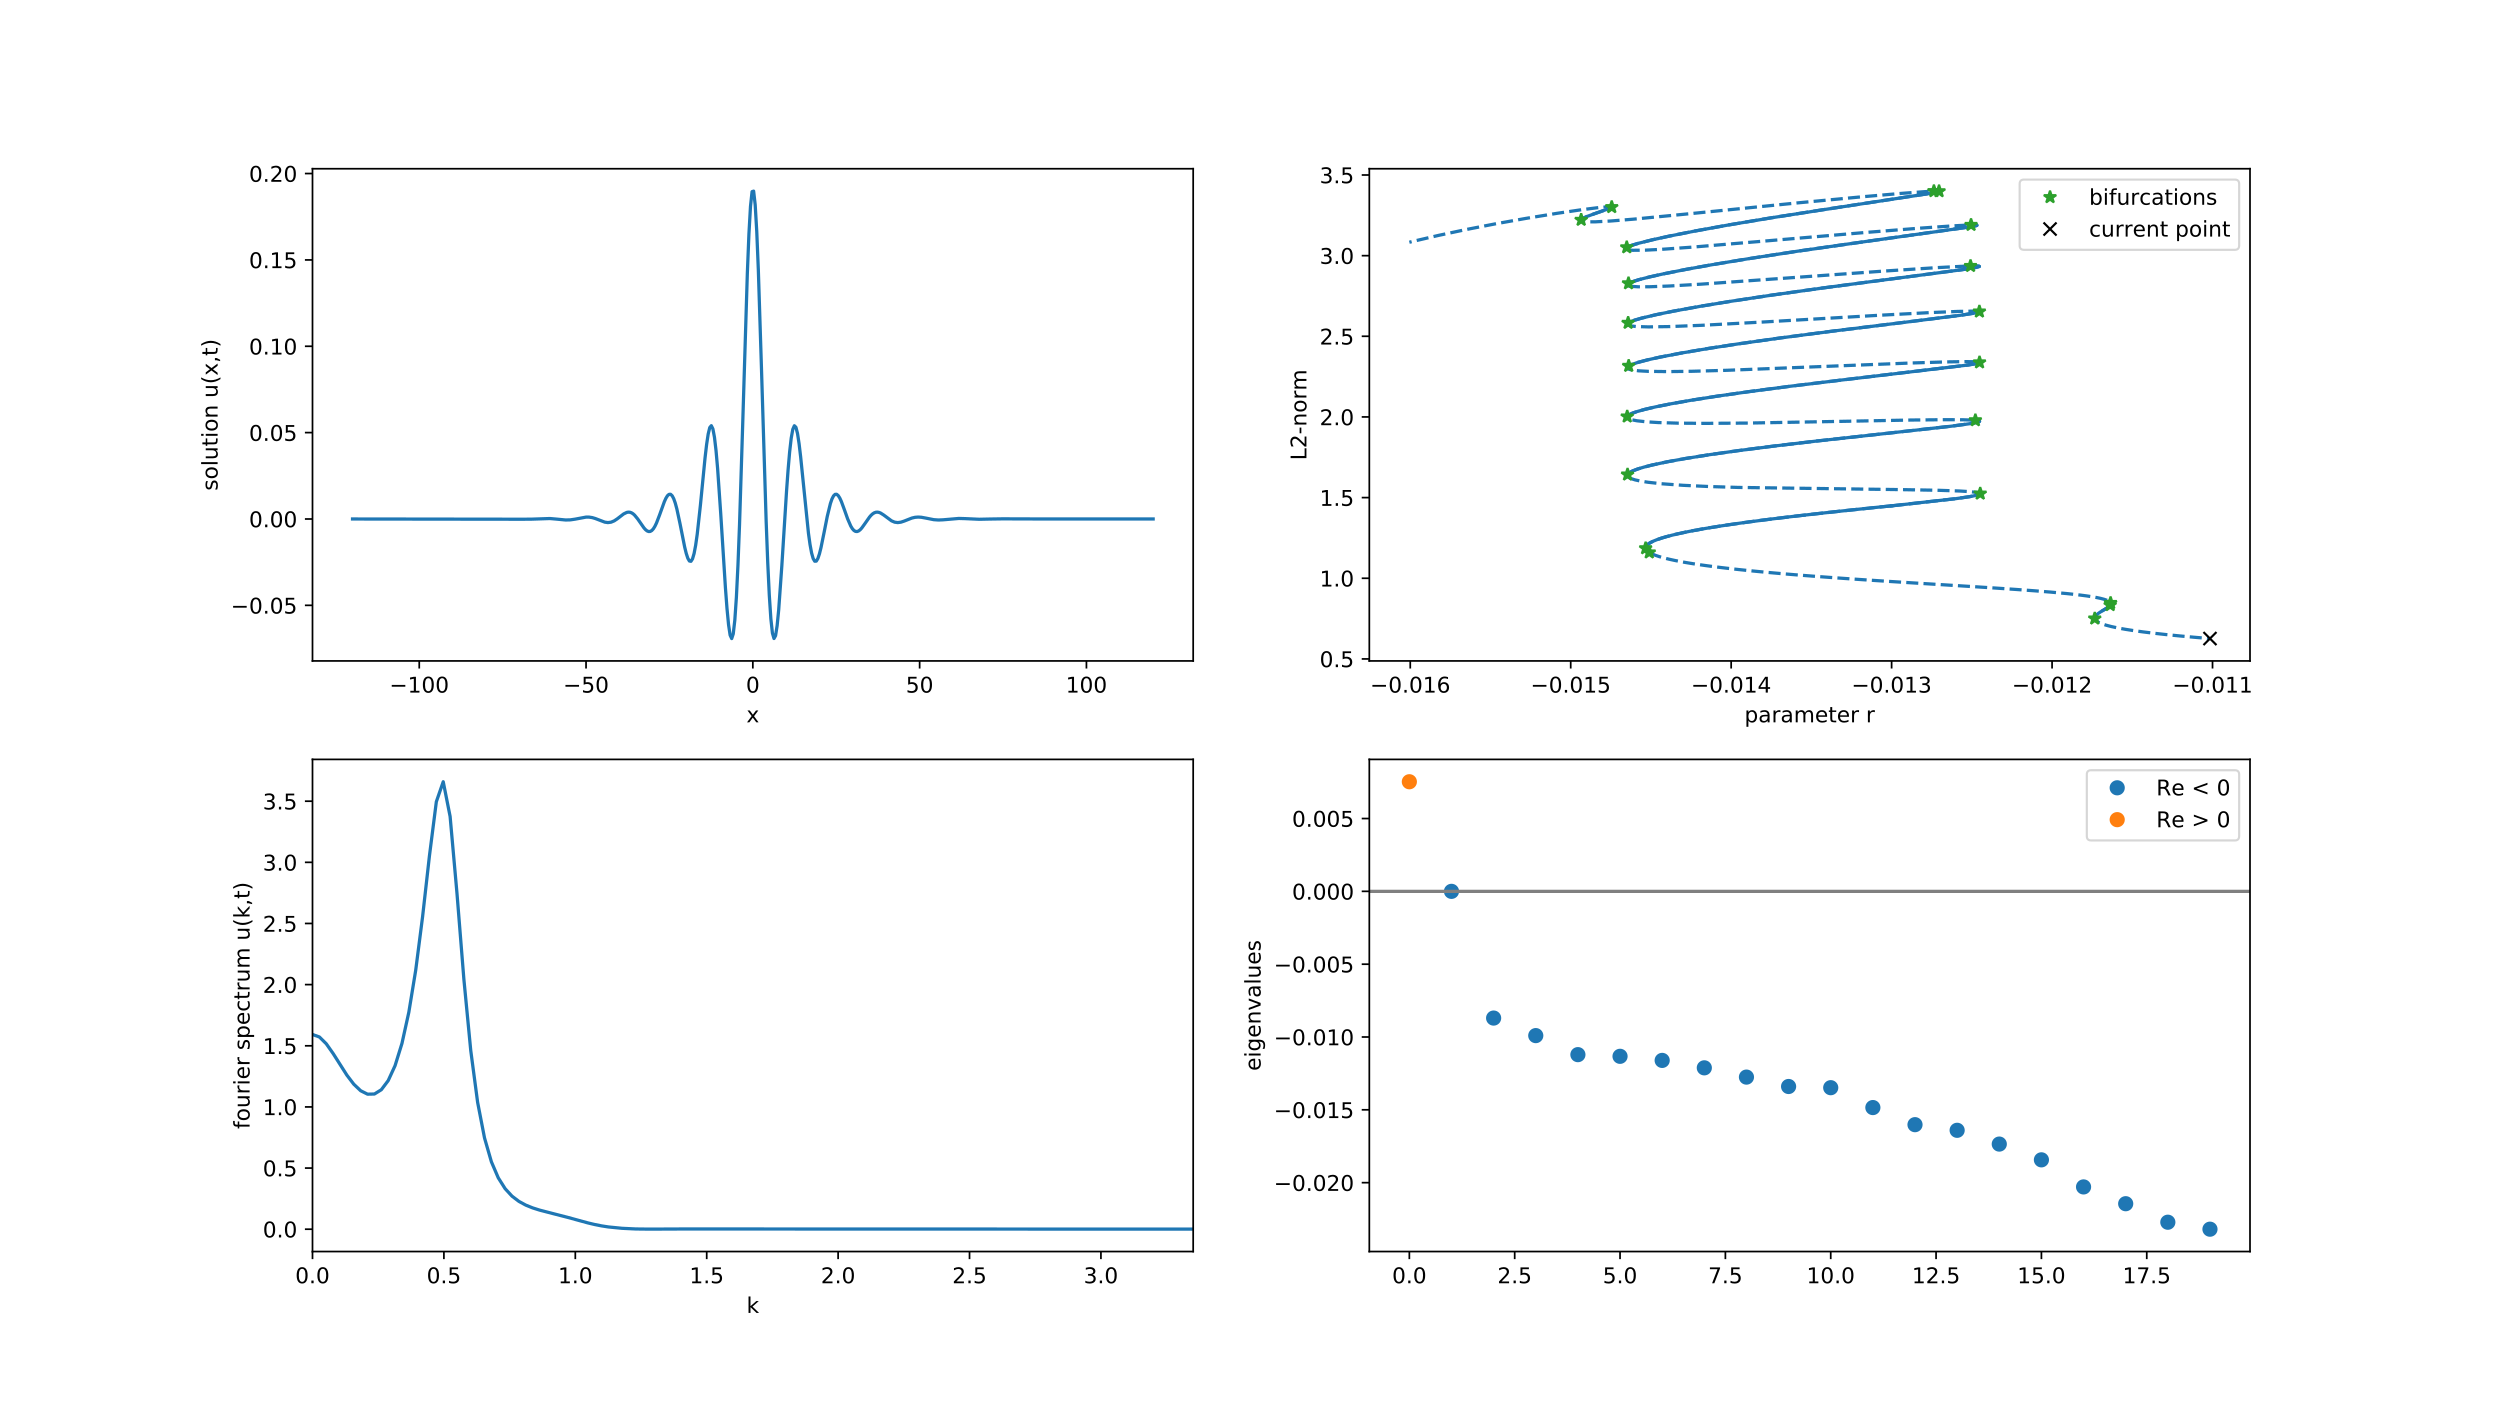 <?xml version="1.0" encoding="utf-8" standalone="no"?>
<!DOCTYPE svg PUBLIC "-//W3C//DTD SVG 1.1//EN"
  "http://www.w3.org/Graphics/SVG/1.1/DTD/svg11.dtd">
<!-- Created with matplotlib (https://matplotlib.org/) -->
<svg height="648pt" version="1.1" viewBox="0 0 1152 648" width="1152pt" xmlns="http://www.w3.org/2000/svg" xmlns:xlink="http://www.w3.org/1999/xlink">
 <defs>
  <style type="text/css">
*{stroke-linecap:butt;stroke-linejoin:round;}
  </style>
 </defs>
 <g id="figure_1">
  <g id="patch_1">
   <path d="M 0 648 
L 1152 648 
L 1152 0 
L 0 0 
z
" style="fill:#ffffff;"/>
  </g>
  <g id="axes_1">
   <g id="patch_2">
    <path d="M 144 304.56 
L 549.818 304.56 
L 549.818 77.76 
L 144 77.76 
z
" style="fill:#ffffff;"/>
   </g>
   <g id="matplotlib.axis_1">
    <g id="xtick_1">
     <g id="line2d_1">
      <defs>
       <path d="M 0 0 
L 0 3.5 
" id="mb09478fba4" style="stroke:#000000;stroke-width:0.8;"/>
      </defs>
      <g>
       <use style="stroke:#000000;stroke-width:0.8;" x="193.19" xlink:href="#mb09478fba4" y="304.56"/>
      </g>
     </g>
     <g id="text_1">
      <!-- −100 -->
      <defs>
       <path d="M 10.594 35.5 
L 73.188 35.5 
L 73.188 27.203 
L 10.594 27.203 
z
" id="DejaVuSans-8722"/>
       <path d="M 12.406 8.297 
L 28.516 8.297 
L 28.516 63.922 
L 10.984 60.406 
L 10.984 69.391 
L 28.422 72.906 
L 38.281 72.906 
L 38.281 8.297 
L 54.391 8.297 
L 54.391 0 
L 12.406 0 
z
" id="DejaVuSans-49"/>
       <path d="M 31.781 66.406 
Q 24.172 66.406 20.328 58.906 
Q 16.5 51.422 16.5 36.375 
Q 16.5 21.391 20.328 13.891 
Q 24.172 6.391 31.781 6.391 
Q 39.453 6.391 43.281 13.891 
Q 47.125 21.391 47.125 36.375 
Q 47.125 51.422 43.281 58.906 
Q 39.453 66.406 31.781 66.406 
z
M 31.781 74.219 
Q 44.047 74.219 50.516 64.516 
Q 56.984 54.828 56.984 36.375 
Q 56.984 17.969 50.516 8.266 
Q 44.047 -1.422 31.781 -1.422 
Q 19.531 -1.422 13.062 8.266 
Q 6.594 17.969 6.594 36.375 
Q 6.594 54.828 13.062 64.516 
Q 19.531 74.219 31.781 74.219 
z
" id="DejaVuSans-48"/>
      </defs>
      <g transform="translate(179.456 319.158)scale(0.1 -0.1)">
       <use xlink:href="#DejaVuSans-8722"/>
       <use x="83.789" xlink:href="#DejaVuSans-49"/>
       <use x="147.412" xlink:href="#DejaVuSans-48"/>
       <use x="211.035" xlink:href="#DejaVuSans-48"/>
      </g>
     </g>
    </g>
    <g id="xtick_2">
     <g id="line2d_2">
      <g>
       <use style="stroke:#000000;stroke-width:0.8;" x="270.05" xlink:href="#mb09478fba4" y="304.56"/>
      </g>
     </g>
     <g id="text_2">
      <!-- −50 -->
      <defs>
       <path d="M 10.797 72.906 
L 49.516 72.906 
L 49.516 64.594 
L 19.828 64.594 
L 19.828 46.734 
Q 21.969 47.469 24.109 47.828 
Q 26.266 48.188 28.422 48.188 
Q 40.625 48.188 47.75 41.5 
Q 54.891 34.812 54.891 23.391 
Q 54.891 11.625 47.562 5.094 
Q 40.234 -1.422 26.906 -1.422 
Q 22.312 -1.422 17.547 -0.641 
Q 12.797 0.141 7.719 1.703 
L 7.719 11.625 
Q 12.109 9.234 16.797 8.062 
Q 21.484 6.891 26.703 6.891 
Q 35.156 6.891 40.078 11.328 
Q 45.016 15.766 45.016 23.391 
Q 45.016 31 40.078 35.438 
Q 35.156 39.891 26.703 39.891 
Q 22.75 39.891 18.812 39.016 
Q 14.891 38.141 10.797 36.281 
z
" id="DejaVuSans-53"/>
      </defs>
      <g transform="translate(259.497 319.158)scale(0.1 -0.1)">
       <use xlink:href="#DejaVuSans-8722"/>
       <use x="83.789" xlink:href="#DejaVuSans-53"/>
       <use x="147.412" xlink:href="#DejaVuSans-48"/>
      </g>
     </g>
    </g>
    <g id="xtick_3">
     <g id="line2d_3">
      <g>
       <use style="stroke:#000000;stroke-width:0.8;" x="346.909" xlink:href="#mb09478fba4" y="304.56"/>
      </g>
     </g>
     <g id="text_3">
      <!-- 0 -->
      <g transform="translate(343.728 319.158)scale(0.1 -0.1)">
       <use xlink:href="#DejaVuSans-48"/>
      </g>
     </g>
    </g>
    <g id="xtick_4">
     <g id="line2d_4">
      <g>
       <use style="stroke:#000000;stroke-width:0.8;" x="423.769" xlink:href="#mb09478fba4" y="304.56"/>
      </g>
     </g>
     <g id="text_4">
      <!-- 50 -->
      <g transform="translate(417.406 319.158)scale(0.1 -0.1)">
       <use xlink:href="#DejaVuSans-53"/>
       <use x="63.623" xlink:href="#DejaVuSans-48"/>
      </g>
     </g>
    </g>
    <g id="xtick_5">
     <g id="line2d_5">
      <g>
       <use style="stroke:#000000;stroke-width:0.8;" x="500.628" xlink:href="#mb09478fba4" y="304.56"/>
      </g>
     </g>
     <g id="text_5">
      <!-- 100 -->
      <g transform="translate(491.084 319.158)scale(0.1 -0.1)">
       <use xlink:href="#DejaVuSans-49"/>
       <use x="63.623" xlink:href="#DejaVuSans-48"/>
       <use x="127.246" xlink:href="#DejaVuSans-48"/>
      </g>
     </g>
    </g>
    <g id="text_6">
     <!-- x -->
     <defs>
      <path d="M 54.891 54.688 
L 35.109 28.078 
L 55.906 0 
L 45.312 0 
L 29.391 21.484 
L 13.484 0 
L 2.875 0 
L 24.125 28.609 
L 4.688 54.688 
L 15.281 54.688 
L 29.781 35.203 
L 44.281 54.688 
z
" id="DejaVuSans-120"/>
     </defs>
     <g transform="translate(343.95 332.837)scale(0.1 -0.1)">
      <use xlink:href="#DejaVuSans-120"/>
     </g>
    </g>
   </g>
   <g id="matplotlib.axis_2">
    <g id="ytick_1">
     <g id="line2d_6">
      <defs>
       <path d="M 0 0 
L -3.5 0 
" id="mff09b5d150" style="stroke:#000000;stroke-width:0.8;"/>
      </defs>
      <g>
       <use style="stroke:#000000;stroke-width:0.8;" x="144" xlink:href="#mff09b5d150" y="278.943"/>
      </g>
     </g>
     <g id="text_7">
      <!-- −0.05 -->
      <defs>
       <path d="M 10.688 12.406 
L 21 12.406 
L 21 0 
L 10.688 0 
z
" id="DejaVuSans-46"/>
      </defs>
      <g transform="translate(106.355 282.742)scale(0.1 -0.1)">
       <use xlink:href="#DejaVuSans-8722"/>
       <use x="83.789" xlink:href="#DejaVuSans-48"/>
       <use x="147.412" xlink:href="#DejaVuSans-46"/>
       <use x="179.199" xlink:href="#DejaVuSans-48"/>
       <use x="242.822" xlink:href="#DejaVuSans-53"/>
      </g>
     </g>
    </g>
    <g id="ytick_2">
     <g id="line2d_7">
      <g>
       <use style="stroke:#000000;stroke-width:0.8;" x="144" xlink:href="#mff09b5d150" y="239.149"/>
      </g>
     </g>
     <g id="text_8">
      <!-- 0.00 -->
      <g transform="translate(114.734 242.948)scale(0.1 -0.1)">
       <use xlink:href="#DejaVuSans-48"/>
       <use x="63.623" xlink:href="#DejaVuSans-46"/>
       <use x="95.41" xlink:href="#DejaVuSans-48"/>
       <use x="159.033" xlink:href="#DejaVuSans-48"/>
      </g>
     </g>
    </g>
    <g id="ytick_3">
     <g id="line2d_8">
      <g>
       <use style="stroke:#000000;stroke-width:0.8;" x="144" xlink:href="#mff09b5d150" y="199.355"/>
      </g>
     </g>
     <g id="text_9">
      <!-- 0.05 -->
      <g transform="translate(114.734 203.154)scale(0.1 -0.1)">
       <use xlink:href="#DejaVuSans-48"/>
       <use x="63.623" xlink:href="#DejaVuSans-46"/>
       <use x="95.41" xlink:href="#DejaVuSans-48"/>
       <use x="159.033" xlink:href="#DejaVuSans-53"/>
      </g>
     </g>
    </g>
    <g id="ytick_4">
     <g id="line2d_9">
      <g>
       <use style="stroke:#000000;stroke-width:0.8;" x="144" xlink:href="#mff09b5d150" y="159.561"/>
      </g>
     </g>
     <g id="text_10">
      <!-- 0.10 -->
      <g transform="translate(114.734 163.36)scale(0.1 -0.1)">
       <use xlink:href="#DejaVuSans-48"/>
       <use x="63.623" xlink:href="#DejaVuSans-46"/>
       <use x="95.41" xlink:href="#DejaVuSans-49"/>
       <use x="159.033" xlink:href="#DejaVuSans-48"/>
      </g>
     </g>
    </g>
    <g id="ytick_5">
     <g id="line2d_10">
      <g>
       <use style="stroke:#000000;stroke-width:0.8;" x="144" xlink:href="#mff09b5d150" y="119.767"/>
      </g>
     </g>
     <g id="text_11">
      <!-- 0.15 -->
      <g transform="translate(114.734 123.566)scale(0.1 -0.1)">
       <use xlink:href="#DejaVuSans-48"/>
       <use x="63.623" xlink:href="#DejaVuSans-46"/>
       <use x="95.41" xlink:href="#DejaVuSans-49"/>
       <use x="159.033" xlink:href="#DejaVuSans-53"/>
      </g>
     </g>
    </g>
    <g id="ytick_6">
     <g id="line2d_11">
      <g>
       <use style="stroke:#000000;stroke-width:0.8;" x="144" xlink:href="#mff09b5d150" y="79.973"/>
      </g>
     </g>
     <g id="text_12">
      <!-- 0.20 -->
      <defs>
       <path d="M 19.188 8.297 
L 53.609 8.297 
L 53.609 0 
L 7.328 0 
L 7.328 8.297 
Q 12.938 14.109 22.625 23.891 
Q 32.328 33.688 34.812 36.531 
Q 39.547 41.844 41.422 45.531 
Q 43.312 49.219 43.312 52.781 
Q 43.312 58.594 39.234 62.25 
Q 35.156 65.922 28.609 65.922 
Q 23.969 65.922 18.812 64.312 
Q 13.672 62.703 7.812 59.422 
L 7.812 69.391 
Q 13.766 71.781 18.938 73 
Q 24.125 74.219 28.422 74.219 
Q 39.75 74.219 46.484 68.547 
Q 53.219 62.891 53.219 53.422 
Q 53.219 48.922 51.531 44.891 
Q 49.859 40.875 45.406 35.406 
Q 44.188 33.984 37.641 27.219 
Q 31.109 20.453 19.188 8.297 
z
" id="DejaVuSans-50"/>
      </defs>
      <g transform="translate(114.734 83.772)scale(0.1 -0.1)">
       <use xlink:href="#DejaVuSans-48"/>
       <use x="63.623" xlink:href="#DejaVuSans-46"/>
       <use x="95.41" xlink:href="#DejaVuSans-50"/>
       <use x="159.033" xlink:href="#DejaVuSans-48"/>
      </g>
     </g>
    </g>
    <g id="text_13">
     <!-- solution u(x,t) -->
     <defs>
      <path d="M 44.281 53.078 
L 44.281 44.578 
Q 40.484 46.531 36.375 47.5 
Q 32.281 48.484 27.875 48.484 
Q 21.188 48.484 17.844 46.438 
Q 14.5 44.391 14.5 40.281 
Q 14.5 37.156 16.891 35.375 
Q 19.281 33.594 26.516 31.984 
L 29.594 31.297 
Q 39.156 29.25 43.188 25.516 
Q 47.219 21.781 47.219 15.094 
Q 47.219 7.469 41.188 3.016 
Q 35.156 -1.422 24.609 -1.422 
Q 20.219 -1.422 15.453 -0.562 
Q 10.688 0.297 5.422 2 
L 5.422 11.281 
Q 10.406 8.688 15.234 7.391 
Q 20.062 6.109 24.812 6.109 
Q 31.156 6.109 34.562 8.281 
Q 37.984 10.453 37.984 14.406 
Q 37.984 18.062 35.516 20.016 
Q 33.062 21.969 24.703 23.781 
L 21.578 24.516 
Q 13.234 26.266 9.516 29.906 
Q 5.812 33.547 5.812 39.891 
Q 5.812 47.609 11.281 51.797 
Q 16.75 56 26.812 56 
Q 31.781 56 36.172 55.266 
Q 40.578 54.547 44.281 53.078 
z
" id="DejaVuSans-115"/>
      <path d="M 30.609 48.391 
Q 23.391 48.391 19.188 42.75 
Q 14.984 37.109 14.984 27.297 
Q 14.984 17.484 19.156 11.844 
Q 23.344 6.203 30.609 6.203 
Q 37.797 6.203 41.984 11.859 
Q 46.188 17.531 46.188 27.297 
Q 46.188 37.016 41.984 42.703 
Q 37.797 48.391 30.609 48.391 
z
M 30.609 56 
Q 42.328 56 49.016 48.375 
Q 55.719 40.766 55.719 27.297 
Q 55.719 13.875 49.016 6.219 
Q 42.328 -1.422 30.609 -1.422 
Q 18.844 -1.422 12.172 6.219 
Q 5.516 13.875 5.516 27.297 
Q 5.516 40.766 12.172 48.375 
Q 18.844 56 30.609 56 
z
" id="DejaVuSans-111"/>
      <path d="M 9.422 75.984 
L 18.406 75.984 
L 18.406 0 
L 9.422 0 
z
" id="DejaVuSans-108"/>
      <path d="M 8.5 21.578 
L 8.5 54.688 
L 17.484 54.688 
L 17.484 21.922 
Q 17.484 14.156 20.5 10.266 
Q 23.531 6.391 29.594 6.391 
Q 36.859 6.391 41.078 11.031 
Q 45.312 15.672 45.312 23.688 
L 45.312 54.688 
L 54.297 54.688 
L 54.297 0 
L 45.312 0 
L 45.312 8.406 
Q 42.047 3.422 37.719 1 
Q 33.406 -1.422 27.688 -1.422 
Q 18.266 -1.422 13.375 4.438 
Q 8.5 10.297 8.5 21.578 
z
M 31.109 56 
z
" id="DejaVuSans-117"/>
      <path d="M 18.312 70.219 
L 18.312 54.688 
L 36.812 54.688 
L 36.812 47.703 
L 18.312 47.703 
L 18.312 18.016 
Q 18.312 11.328 20.141 9.422 
Q 21.969 7.516 27.594 7.516 
L 36.812 7.516 
L 36.812 0 
L 27.594 0 
Q 17.188 0 13.234 3.875 
Q 9.281 7.766 9.281 18.016 
L 9.281 47.703 
L 2.688 47.703 
L 2.688 54.688 
L 9.281 54.688 
L 9.281 70.219 
z
" id="DejaVuSans-116"/>
      <path d="M 9.422 54.688 
L 18.406 54.688 
L 18.406 0 
L 9.422 0 
z
M 9.422 75.984 
L 18.406 75.984 
L 18.406 64.594 
L 9.422 64.594 
z
" id="DejaVuSans-105"/>
      <path d="M 54.891 33.016 
L 54.891 0 
L 45.906 0 
L 45.906 32.719 
Q 45.906 40.484 42.875 44.328 
Q 39.844 48.188 33.797 48.188 
Q 26.516 48.188 22.312 43.547 
Q 18.109 38.922 18.109 30.906 
L 18.109 0 
L 9.078 0 
L 9.078 54.688 
L 18.109 54.688 
L 18.109 46.188 
Q 21.344 51.125 25.703 53.562 
Q 30.078 56 35.797 56 
Q 45.219 56 50.047 50.172 
Q 54.891 44.344 54.891 33.016 
z
" id="DejaVuSans-110"/>
      <path id="DejaVuSans-32"/>
      <path d="M 31 75.875 
Q 24.469 64.656 21.281 53.656 
Q 18.109 42.672 18.109 31.391 
Q 18.109 20.125 21.312 9.062 
Q 24.516 -2 31 -13.188 
L 23.188 -13.188 
Q 15.875 -1.703 12.234 9.375 
Q 8.594 20.453 8.594 31.391 
Q 8.594 42.281 12.203 53.312 
Q 15.828 64.359 23.188 75.875 
z
" id="DejaVuSans-40"/>
      <path d="M 11.719 12.406 
L 22.016 12.406 
L 22.016 4 
L 14.016 -11.625 
L 7.719 -11.625 
L 11.719 4 
z
" id="DejaVuSans-44"/>
      <path d="M 8.016 75.875 
L 15.828 75.875 
Q 23.141 64.359 26.781 53.312 
Q 30.422 42.281 30.422 31.391 
Q 30.422 20.453 26.781 9.375 
Q 23.141 -1.703 15.828 -13.188 
L 8.016 -13.188 
Q 14.5 -2 17.703 9.062 
Q 20.906 20.125 20.906 31.391 
Q 20.906 42.672 17.703 53.656 
Q 14.5 64.656 8.016 75.875 
z
" id="DejaVuSans-41"/>
     </defs>
     <g transform="translate(100.275 226.127)rotate(-90)scale(0.1 -0.1)">
      <use xlink:href="#DejaVuSans-115"/>
      <use x="52.1" xlink:href="#DejaVuSans-111"/>
      <use x="113.281" xlink:href="#DejaVuSans-108"/>
      <use x="141.064" xlink:href="#DejaVuSans-117"/>
      <use x="204.443" xlink:href="#DejaVuSans-116"/>
      <use x="243.652" xlink:href="#DejaVuSans-105"/>
      <use x="271.436" xlink:href="#DejaVuSans-111"/>
      <use x="332.617" xlink:href="#DejaVuSans-110"/>
      <use x="395.996" xlink:href="#DejaVuSans-32"/>
      <use x="427.783" xlink:href="#DejaVuSans-117"/>
      <use x="491.162" xlink:href="#DejaVuSans-40"/>
      <use x="530.176" xlink:href="#DejaVuSans-120"/>
      <use x="589.355" xlink:href="#DejaVuSans-44"/>
      <use x="621.143" xlink:href="#DejaVuSans-116"/>
      <use x="660.352" xlink:href="#DejaVuSans-41"/>
     </g>
    </g>
   </g>
   <g id="line2d_12">
    <path clip-path="url(#p5990b76a3a)" d="M 162.446 239.149 
L 240.419 239.258 
L 244.751 239.234 
L 253.414 238.939 
L 256.302 239.192 
L 260.634 239.608 
L 262.8 239.552 
L 264.966 239.236 
L 270.02 238.287 
L 271.463 238.289 
L 272.907 238.512 
L 274.351 238.946 
L 278.683 240.603 
L 280.127 240.806 
L 281.571 240.624 
L 283.015 240.021 
L 284.459 239.061 
L 287.347 236.839 
L 288.791 236.127 
L 289.513 235.991 
L 290.235 236.037 
L 290.957 236.28 
L 291.679 236.723 
L 292.401 237.359 
L 293.844 239.115 
L 296.732 243.259 
L 297.454 244.063 
L 298.176 244.639 
L 298.898 244.929 
L 299.62 244.883 
L 300.342 244.47 
L 301.064 243.677 
L 301.786 242.512 
L 302.508 241.008 
L 303.952 237.242 
L 306.118 231.221 
L 306.84 229.619 
L 307.562 228.438 
L 308.284 227.791 
L 309.006 227.769 
L 309.728 228.432 
L 310.45 229.8 
L 311.172 231.853 
L 311.894 234.526 
L 313.338 241.255 
L 315.503 252.103 
L 316.225 255.038 
L 316.947 257.245 
L 317.669 258.509 
L 318.391 258.648 
L 319.113 257.524 
L 319.835 255.059 
L 320.557 251.249 
L 321.279 246.175 
L 322.723 233.018 
L 324.889 210.957 
L 325.611 204.786 
L 326.333 200.003 
L 327.055 197.021 
L 327.777 196.162 
L 328.499 197.627 
L 329.221 201.473 
L 329.943 207.609 
L 330.665 215.793 
L 332.109 236.684 
L 334.275 270.843 
L 334.997 280.377 
L 335.719 287.87 
L 336.441 292.688 
L 337.163 294.251 
L 337.884 292.068 
L 338.606 285.777 
L 339.328 275.204 
L 340.05 260.416 
L 340.772 241.781 
L 342.216 196.102 
L 344.382 125.749 
L 345.104 107.873 
L 345.826 95.083 
L 346.548 88.315 
L 347.27 88.069 
L 347.992 94.364 
L 348.714 106.734 
L 349.436 124.273 
L 350.88 169.583 
L 353.046 240.261 
L 353.768 259.158 
L 354.49 274.248 
L 355.212 285.14 
L 355.934 291.745 
L 356.656 294.223 
L 357.378 292.922 
L 358.1 288.327 
L 358.822 281.011 
L 360.265 260.775 
L 362.431 226.433 
L 363.153 216.473 
L 363.875 208.151 
L 364.597 201.852 
L 365.319 197.831 
L 366.041 196.189 
L 366.763 196.881 
L 367.485 199.715 
L 368.207 204.378 
L 368.929 210.461 
L 372.539 245.752 
L 373.261 250.914 
L 373.983 254.822 
L 374.705 257.387 
L 375.427 258.609 
L 376.149 258.56 
L 376.871 257.373 
L 377.593 255.23 
L 378.315 252.341 
L 379.759 245.257 
L 381.203 237.962 
L 382.647 232.032 
L 383.368 229.93 
L 384.09 228.509 
L 384.812 227.795 
L 385.534 227.767 
L 386.256 228.37 
L 386.978 229.516 
L 387.7 231.09 
L 389.144 235.01 
L 390.588 239.082 
L 392.032 242.411 
L 392.754 243.603 
L 393.476 244.424 
L 394.198 244.865 
L 394.92 244.937 
L 395.642 244.671 
L 396.364 244.114 
L 397.086 243.325 
L 398.53 241.318 
L 400.696 238.233 
L 401.418 237.413 
L 402.14 236.764 
L 402.862 236.306 
L 403.584 236.048 
L 404.306 235.988 
L 405.028 236.111 
L 405.749 236.393 
L 407.193 237.31 
L 410.803 239.991 
L 412.247 240.609 
L 413.691 240.807 
L 415.135 240.616 
L 416.579 240.146 
L 420.189 238.722 
L 421.633 238.381 
L 423.077 238.262 
L 424.521 238.352 
L 426.687 238.75 
L 430.296 239.466 
L 432.462 239.618 
L 434.628 239.522 
L 441.848 238.9 
L 444.736 238.983 
L 451.233 239.281 
L 456.287 239.169 
L 462.063 239.082 
L 477.946 239.134 
L 501.771 239.145 
L 531.372 239.149 
L 531.372 239.149 
" style="fill:none;stroke:#1f77b4;stroke-linecap:square;stroke-width:1.5;"/>
   </g>
   <g id="patch_3">
    <path d="M 144 304.56 
L 144 77.76 
" style="fill:none;stroke:#000000;stroke-linecap:square;stroke-linejoin:miter;stroke-width:0.8;"/>
   </g>
   <g id="patch_4">
    <path d="M 549.818 304.56 
L 549.818 77.76 
" style="fill:none;stroke:#000000;stroke-linecap:square;stroke-linejoin:miter;stroke-width:0.8;"/>
   </g>
   <g id="patch_5">
    <path d="M 144 304.56 
L 549.818 304.56 
" style="fill:none;stroke:#000000;stroke-linecap:square;stroke-linejoin:miter;stroke-width:0.8;"/>
   </g>
   <g id="patch_6">
    <path d="M 144 77.76 
L 549.818 77.76 
" style="fill:none;stroke:#000000;stroke-linecap:square;stroke-linejoin:miter;stroke-width:0.8;"/>
   </g>
  </g>
  <g id="axes_2">
   <g id="patch_7">
    <path d="M 630.982 304.56 
L 1036.8 304.56 
L 1036.8 77.76 
L 630.982 77.76 
z
" style="fill:#ffffff;"/>
   </g>
   <g id="matplotlib.axis_3">
    <g id="xtick_6">
     <g id="line2d_13">
      <g>
       <use style="stroke:#000000;stroke-width:0.8;" x="649.846" xlink:href="#mb09478fba4" y="304.56"/>
      </g>
     </g>
     <g id="text_14">
      <!-- −0.016 -->
      <defs>
       <path d="M 33.016 40.375 
Q 26.375 40.375 22.484 35.828 
Q 18.609 31.297 18.609 23.391 
Q 18.609 15.531 22.484 10.953 
Q 26.375 6.391 33.016 6.391 
Q 39.656 6.391 43.531 10.953 
Q 47.406 15.531 47.406 23.391 
Q 47.406 31.297 43.531 35.828 
Q 39.656 40.375 33.016 40.375 
z
M 52.594 71.297 
L 52.594 62.312 
Q 48.875 64.062 45.094 64.984 
Q 41.312 65.922 37.594 65.922 
Q 27.828 65.922 22.672 59.328 
Q 17.531 52.734 16.797 39.406 
Q 19.672 43.656 24.016 45.922 
Q 28.375 48.188 33.594 48.188 
Q 44.578 48.188 50.953 41.516 
Q 57.328 34.859 57.328 23.391 
Q 57.328 12.156 50.688 5.359 
Q 44.047 -1.422 33.016 -1.422 
Q 20.359 -1.422 13.672 8.266 
Q 6.984 17.969 6.984 36.375 
Q 6.984 53.656 15.188 63.938 
Q 23.391 74.219 37.203 74.219 
Q 40.922 74.219 44.703 73.484 
Q 48.484 72.75 52.594 71.297 
z
" id="DejaVuSans-54"/>
      </defs>
      <g transform="translate(631.342 319.158)scale(0.1 -0.1)">
       <use xlink:href="#DejaVuSans-8722"/>
       <use x="83.789" xlink:href="#DejaVuSans-48"/>
       <use x="147.412" xlink:href="#DejaVuSans-46"/>
       <use x="179.199" xlink:href="#DejaVuSans-48"/>
       <use x="242.822" xlink:href="#DejaVuSans-49"/>
       <use x="306.445" xlink:href="#DejaVuSans-54"/>
      </g>
     </g>
    </g>
    <g id="xtick_7">
     <g id="line2d_14">
      <g>
       <use style="stroke:#000000;stroke-width:0.8;" x="723.783" xlink:href="#mb09478fba4" y="304.56"/>
      </g>
     </g>
     <g id="text_15">
      <!-- −0.015 -->
      <g transform="translate(705.279 319.158)scale(0.1 -0.1)">
       <use xlink:href="#DejaVuSans-8722"/>
       <use x="83.789" xlink:href="#DejaVuSans-48"/>
       <use x="147.412" xlink:href="#DejaVuSans-46"/>
       <use x="179.199" xlink:href="#DejaVuSans-48"/>
       <use x="242.822" xlink:href="#DejaVuSans-49"/>
       <use x="306.445" xlink:href="#DejaVuSans-53"/>
      </g>
     </g>
    </g>
    <g id="xtick_8">
     <g id="line2d_15">
      <g>
       <use style="stroke:#000000;stroke-width:0.8;" x="797.72" xlink:href="#mb09478fba4" y="304.56"/>
      </g>
     </g>
     <g id="text_16">
      <!-- −0.014 -->
      <defs>
       <path d="M 37.797 64.312 
L 12.891 25.391 
L 37.797 25.391 
z
M 35.203 72.906 
L 47.609 72.906 
L 47.609 25.391 
L 58.016 25.391 
L 58.016 17.188 
L 47.609 17.188 
L 47.609 0 
L 37.797 0 
L 37.797 17.188 
L 4.891 17.188 
L 4.891 26.703 
z
" id="DejaVuSans-52"/>
      </defs>
      <g transform="translate(779.216 319.158)scale(0.1 -0.1)">
       <use xlink:href="#DejaVuSans-8722"/>
       <use x="83.789" xlink:href="#DejaVuSans-48"/>
       <use x="147.412" xlink:href="#DejaVuSans-46"/>
       <use x="179.199" xlink:href="#DejaVuSans-48"/>
       <use x="242.822" xlink:href="#DejaVuSans-49"/>
       <use x="306.445" xlink:href="#DejaVuSans-52"/>
      </g>
     </g>
    </g>
    <g id="xtick_9">
     <g id="line2d_16">
      <g>
       <use style="stroke:#000000;stroke-width:0.8;" x="871.657" xlink:href="#mb09478fba4" y="304.56"/>
      </g>
     </g>
     <g id="text_17">
      <!-- −0.013 -->
      <defs>
       <path d="M 40.578 39.312 
Q 47.656 37.797 51.625 33 
Q 55.609 28.219 55.609 21.188 
Q 55.609 10.406 48.188 4.484 
Q 40.766 -1.422 27.094 -1.422 
Q 22.516 -1.422 17.656 -0.516 
Q 12.797 0.391 7.625 2.203 
L 7.625 11.719 
Q 11.719 9.328 16.594 8.109 
Q 21.484 6.891 26.812 6.891 
Q 36.078 6.891 40.938 10.547 
Q 45.797 14.203 45.797 21.188 
Q 45.797 27.641 41.281 31.266 
Q 36.766 34.906 28.719 34.906 
L 20.219 34.906 
L 20.219 43.016 
L 29.109 43.016 
Q 36.375 43.016 40.234 45.922 
Q 44.094 48.828 44.094 54.297 
Q 44.094 59.906 40.109 62.906 
Q 36.141 65.922 28.719 65.922 
Q 24.656 65.922 20.016 65.031 
Q 15.375 64.156 9.812 62.312 
L 9.812 71.094 
Q 15.438 72.656 20.344 73.438 
Q 25.25 74.219 29.594 74.219 
Q 40.828 74.219 47.359 69.109 
Q 53.906 64.016 53.906 55.328 
Q 53.906 49.266 50.438 45.094 
Q 46.969 40.922 40.578 39.312 
z
" id="DejaVuSans-51"/>
      </defs>
      <g transform="translate(853.153 319.158)scale(0.1 -0.1)">
       <use xlink:href="#DejaVuSans-8722"/>
       <use x="83.789" xlink:href="#DejaVuSans-48"/>
       <use x="147.412" xlink:href="#DejaVuSans-46"/>
       <use x="179.199" xlink:href="#DejaVuSans-48"/>
       <use x="242.822" xlink:href="#DejaVuSans-49"/>
       <use x="306.445" xlink:href="#DejaVuSans-51"/>
      </g>
     </g>
    </g>
    <g id="xtick_10">
     <g id="line2d_17">
      <g>
       <use style="stroke:#000000;stroke-width:0.8;" x="945.594" xlink:href="#mb09478fba4" y="304.56"/>
      </g>
     </g>
     <g id="text_18">
      <!-- −0.012 -->
      <g transform="translate(927.09 319.158)scale(0.1 -0.1)">
       <use xlink:href="#DejaVuSans-8722"/>
       <use x="83.789" xlink:href="#DejaVuSans-48"/>
       <use x="147.412" xlink:href="#DejaVuSans-46"/>
       <use x="179.199" xlink:href="#DejaVuSans-48"/>
       <use x="242.822" xlink:href="#DejaVuSans-49"/>
       <use x="306.445" xlink:href="#DejaVuSans-50"/>
      </g>
     </g>
    </g>
    <g id="xtick_11">
     <g id="line2d_18">
      <g>
       <use style="stroke:#000000;stroke-width:0.8;" x="1019.531" xlink:href="#mb09478fba4" y="304.56"/>
      </g>
     </g>
     <g id="text_19">
      <!-- −0.011 -->
      <g transform="translate(1001.027 319.158)scale(0.1 -0.1)">
       <use xlink:href="#DejaVuSans-8722"/>
       <use x="83.789" xlink:href="#DejaVuSans-48"/>
       <use x="147.412" xlink:href="#DejaVuSans-46"/>
       <use x="179.199" xlink:href="#DejaVuSans-48"/>
       <use x="242.822" xlink:href="#DejaVuSans-49"/>
       <use x="306.445" xlink:href="#DejaVuSans-49"/>
      </g>
     </g>
    </g>
    <g id="text_20">
     <!-- parameter r -->
     <defs>
      <path d="M 18.109 8.203 
L 18.109 -20.797 
L 9.078 -20.797 
L 9.078 54.688 
L 18.109 54.688 
L 18.109 46.391 
Q 20.953 51.266 25.266 53.625 
Q 29.594 56 35.594 56 
Q 45.562 56 51.781 48.094 
Q 58.016 40.188 58.016 27.297 
Q 58.016 14.406 51.781 6.484 
Q 45.562 -1.422 35.594 -1.422 
Q 29.594 -1.422 25.266 0.953 
Q 20.953 3.328 18.109 8.203 
z
M 48.688 27.297 
Q 48.688 37.203 44.609 42.844 
Q 40.531 48.484 33.406 48.484 
Q 26.266 48.484 22.188 42.844 
Q 18.109 37.203 18.109 27.297 
Q 18.109 17.391 22.188 11.75 
Q 26.266 6.109 33.406 6.109 
Q 40.531 6.109 44.609 11.75 
Q 48.688 17.391 48.688 27.297 
z
" id="DejaVuSans-112"/>
      <path d="M 34.281 27.484 
Q 23.391 27.484 19.188 25 
Q 14.984 22.516 14.984 16.5 
Q 14.984 11.719 18.141 8.906 
Q 21.297 6.109 26.703 6.109 
Q 34.188 6.109 38.703 11.406 
Q 43.219 16.703 43.219 25.484 
L 43.219 27.484 
z
M 52.203 31.203 
L 52.203 0 
L 43.219 0 
L 43.219 8.297 
Q 40.141 3.328 35.547 0.953 
Q 30.953 -1.422 24.312 -1.422 
Q 15.922 -1.422 10.953 3.297 
Q 6 8.016 6 15.922 
Q 6 25.141 12.172 29.828 
Q 18.359 34.516 30.609 34.516 
L 43.219 34.516 
L 43.219 35.406 
Q 43.219 41.609 39.141 45 
Q 35.062 48.391 27.688 48.391 
Q 23 48.391 18.547 47.266 
Q 14.109 46.141 10.016 43.891 
L 10.016 52.203 
Q 14.938 54.109 19.578 55.047 
Q 24.219 56 28.609 56 
Q 40.484 56 46.344 49.844 
Q 52.203 43.703 52.203 31.203 
z
" id="DejaVuSans-97"/>
      <path d="M 41.109 46.297 
Q 39.594 47.172 37.812 47.578 
Q 36.031 48 33.891 48 
Q 26.266 48 22.188 43.047 
Q 18.109 38.094 18.109 28.812 
L 18.109 0 
L 9.078 0 
L 9.078 54.688 
L 18.109 54.688 
L 18.109 46.188 
Q 20.953 51.172 25.484 53.578 
Q 30.031 56 36.531 56 
Q 37.453 56 38.578 55.875 
Q 39.703 55.766 41.062 55.516 
z
" id="DejaVuSans-114"/>
      <path d="M 52 44.188 
Q 55.375 50.25 60.062 53.125 
Q 64.75 56 71.094 56 
Q 79.641 56 84.281 50.016 
Q 88.922 44.047 88.922 33.016 
L 88.922 0 
L 79.891 0 
L 79.891 32.719 
Q 79.891 40.578 77.094 44.375 
Q 74.312 48.188 68.609 48.188 
Q 61.625 48.188 57.562 43.547 
Q 53.516 38.922 53.516 30.906 
L 53.516 0 
L 44.484 0 
L 44.484 32.719 
Q 44.484 40.625 41.703 44.406 
Q 38.922 48.188 33.109 48.188 
Q 26.219 48.188 22.156 43.531 
Q 18.109 38.875 18.109 30.906 
L 18.109 0 
L 9.078 0 
L 9.078 54.688 
L 18.109 54.688 
L 18.109 46.188 
Q 21.188 51.219 25.484 53.609 
Q 29.781 56 35.688 56 
Q 41.656 56 45.828 52.969 
Q 50 49.953 52 44.188 
z
" id="DejaVuSans-109"/>
      <path d="M 56.203 29.594 
L 56.203 25.203 
L 14.891 25.203 
Q 15.484 15.922 20.484 11.062 
Q 25.484 6.203 34.422 6.203 
Q 39.594 6.203 44.453 7.469 
Q 49.312 8.734 54.109 11.281 
L 54.109 2.781 
Q 49.266 0.734 44.188 -0.344 
Q 39.109 -1.422 33.891 -1.422 
Q 20.797 -1.422 13.156 6.188 
Q 5.516 13.812 5.516 26.812 
Q 5.516 40.234 12.766 48.109 
Q 20.016 56 32.328 56 
Q 43.359 56 49.781 48.891 
Q 56.203 41.797 56.203 29.594 
z
M 47.219 32.234 
Q 47.125 39.594 43.094 43.984 
Q 39.062 48.391 32.422 48.391 
Q 24.906 48.391 20.391 44.141 
Q 15.875 39.891 15.188 32.172 
z
" id="DejaVuSans-101"/>
     </defs>
     <g transform="translate(803.85 332.837)scale(0.1 -0.1)">
      <use xlink:href="#DejaVuSans-112"/>
      <use x="63.477" xlink:href="#DejaVuSans-97"/>
      <use x="124.756" xlink:href="#DejaVuSans-114"/>
      <use x="165.869" xlink:href="#DejaVuSans-97"/>
      <use x="227.148" xlink:href="#DejaVuSans-109"/>
      <use x="324.561" xlink:href="#DejaVuSans-101"/>
      <use x="386.084" xlink:href="#DejaVuSans-116"/>
      <use x="425.293" xlink:href="#DejaVuSans-101"/>
      <use x="486.816" xlink:href="#DejaVuSans-114"/>
      <use x="527.93" xlink:href="#DejaVuSans-32"/>
      <use x="559.717" xlink:href="#DejaVuSans-114"/>
     </g>
    </g>
   </g>
   <g id="matplotlib.axis_4">
    <g id="ytick_7">
     <g id="line2d_19">
      <g>
       <use style="stroke:#000000;stroke-width:0.8;" x="630.982" xlink:href="#mff09b5d150" y="303.627"/>
      </g>
     </g>
     <g id="text_21">
      <!-- 0.5 -->
      <g transform="translate(608.079 307.426)scale(0.1 -0.1)">
       <use xlink:href="#DejaVuSans-48"/>
       <use x="63.623" xlink:href="#DejaVuSans-46"/>
       <use x="95.41" xlink:href="#DejaVuSans-53"/>
      </g>
     </g>
    </g>
    <g id="ytick_8">
     <g id="line2d_20">
      <g>
       <use style="stroke:#000000;stroke-width:0.8;" x="630.982" xlink:href="#mff09b5d150" y="266.461"/>
      </g>
     </g>
     <g id="text_22">
      <!-- 1.0 -->
      <g transform="translate(608.079 270.261)scale(0.1 -0.1)">
       <use xlink:href="#DejaVuSans-49"/>
       <use x="63.623" xlink:href="#DejaVuSans-46"/>
       <use x="95.41" xlink:href="#DejaVuSans-48"/>
      </g>
     </g>
    </g>
    <g id="ytick_9">
     <g id="line2d_21">
      <g>
       <use style="stroke:#000000;stroke-width:0.8;" x="630.982" xlink:href="#mff09b5d150" y="229.296"/>
      </g>
     </g>
     <g id="text_23">
      <!-- 1.5 -->
      <g transform="translate(608.079 233.095)scale(0.1 -0.1)">
       <use xlink:href="#DejaVuSans-49"/>
       <use x="63.623" xlink:href="#DejaVuSans-46"/>
       <use x="95.41" xlink:href="#DejaVuSans-53"/>
      </g>
     </g>
    </g>
    <g id="ytick_10">
     <g id="line2d_22">
      <g>
       <use style="stroke:#000000;stroke-width:0.8;" x="630.982" xlink:href="#mff09b5d150" y="192.13"/>
      </g>
     </g>
     <g id="text_24">
      <!-- 2.0 -->
      <g transform="translate(608.079 195.93)scale(0.1 -0.1)">
       <use xlink:href="#DejaVuSans-50"/>
       <use x="63.623" xlink:href="#DejaVuSans-46"/>
       <use x="95.41" xlink:href="#DejaVuSans-48"/>
      </g>
     </g>
    </g>
    <g id="ytick_11">
     <g id="line2d_23">
      <g>
       <use style="stroke:#000000;stroke-width:0.8;" x="630.982" xlink:href="#mff09b5d150" y="154.965"/>
      </g>
     </g>
     <g id="text_25">
      <!-- 2.5 -->
      <g transform="translate(608.079 158.764)scale(0.1 -0.1)">
       <use xlink:href="#DejaVuSans-50"/>
       <use x="63.623" xlink:href="#DejaVuSans-46"/>
       <use x="95.41" xlink:href="#DejaVuSans-53"/>
      </g>
     </g>
    </g>
    <g id="ytick_12">
     <g id="line2d_24">
      <g>
       <use style="stroke:#000000;stroke-width:0.8;" x="630.982" xlink:href="#mff09b5d150" y="117.799"/>
      </g>
     </g>
     <g id="text_26">
      <!-- 3.0 -->
      <g transform="translate(608.079 121.598)scale(0.1 -0.1)">
       <use xlink:href="#DejaVuSans-51"/>
       <use x="63.623" xlink:href="#DejaVuSans-46"/>
       <use x="95.41" xlink:href="#DejaVuSans-48"/>
      </g>
     </g>
    </g>
    <g id="ytick_13">
     <g id="line2d_25">
      <g>
       <use style="stroke:#000000;stroke-width:0.8;" x="630.982" xlink:href="#mff09b5d150" y="80.634"/>
      </g>
     </g>
     <g id="text_27">
      <!-- 3.5 -->
      <g transform="translate(608.079 84.433)scale(0.1 -0.1)">
       <use xlink:href="#DejaVuSans-51"/>
       <use x="63.623" xlink:href="#DejaVuSans-46"/>
       <use x="95.41" xlink:href="#DejaVuSans-53"/>
      </g>
     </g>
    </g>
    <g id="text_28">
     <!-- L2-norm -->
     <defs>
      <path d="M 9.812 72.906 
L 19.672 72.906 
L 19.672 8.297 
L 55.172 8.297 
L 55.172 0 
L 9.812 0 
z
" id="DejaVuSans-76"/>
      <path d="M 4.891 31.391 
L 31.203 31.391 
L 31.203 23.391 
L 4.891 23.391 
z
" id="DejaVuSans-45"/>
     </defs>
     <g transform="translate(601.999 212.084)rotate(-90)scale(0.1 -0.1)">
      <use xlink:href="#DejaVuSans-76"/>
      <use x="55.713" xlink:href="#DejaVuSans-50"/>
      <use x="119.336" xlink:href="#DejaVuSans-45"/>
      <use x="155.42" xlink:href="#DejaVuSans-110"/>
      <use x="218.799" xlink:href="#DejaVuSans-111"/>
      <use x="279.98" xlink:href="#DejaVuSans-114"/>
      <use x="321.078" xlink:href="#DejaVuSans-109"/>
     </g>
    </g>
   </g>
   <g id="line2d_26">
    <path clip-path="url(#p90a7811015)" d="M 871.657 233.09 
L 901.295 229.772 
L 907.555 228.874 
L 911.305 228.107 
L 912.21 227.774 
L 912.485 227.474 
L 912.156 227.204 
L 911.258 226.964 
L 907.929 226.562 
L 902.854 226.25 
L 892.729 225.911 
L 876.068 225.617 
L 800.937 224.607 
L 787.558 224.193 
L 775.629 223.635 
L 765.525 222.903 
L 759.382 222.223 
L 756.064 221.704 
L 753.42 221.129 
L 751.489 220.499 
L 750.305 219.814 
L 750 219.452 
L 749.89 219.077 
L 749.975 218.691 
L 750.255 218.292 
L 750.731 217.882 
L 752.265 217.031 
L 754.562 216.143 
L 757.598 215.221 
L 761.346 214.272 
L 768.226 212.806 
L 776.506 211.302 
L 787.76 209.515 
L 801.102 207.631 
L 817.246 205.565 
L 837.586 203.176 
L 867.668 199.88 
L 899.07 196.399 
L 907.546 195.262 
L 911.282 194.546 
L 912.056 194.26 
L 912.172 194.134 
L 912.114 194.019 
L 911.497 193.823 
L 909.421 193.607 
L 904.833 193.441 
L 896.857 193.391 
L 880.899 193.549 
L 848.086 194.17 
L 805.081 194.95 
L 786.021 195.088 
L 772.938 194.981 
L 764.087 194.708 
L 758.617 194.371 
L 754.33 193.902 
L 751.756 193.399 
L 750.585 192.993 
L 749.955 192.573 
L 749.783 192.271 
L 749.814 191.951 
L 750.046 191.614 
L 750.772 191.078 
L 751.943 190.507 
L 754.176 189.7 
L 757.987 188.626 
L 762.839 187.495 
L 769.891 186.082 
L 779.001 184.478 
L 791.146 182.568 
L 806.036 180.448 
L 825.06 177.966 
L 848.843 175.091 
L 907.074 168.18 
L 910.998 167.49 
L 912.13 167.111 
L 912.166 167.01 
L 911.747 166.847 
L 909.994 166.692 
L 905.284 166.63 
L 896.888 166.766 
L 881.034 167.258 
L 850.237 168.472 
L 795.722 170.637 
L 779.339 171.095 
L 768.606 171.234 
L 759.714 171.124 
L 755.112 170.874 
L 751.82 170.456 
L 750.732 170.179 
L 750.045 169.855 
L 749.774 169.485 
L 749.927 169.069 
L 750.503 168.612 
L 751.494 168.115 
L 754.65 167.021 
L 759.214 165.821 
L 764.981 164.547 
L 775.462 162.549 
L 787.672 160.496 
L 801.207 158.425 
L 820.778 155.671 
L 844.166 152.624 
L 878.457 148.413 
L 903.359 145.286 
L 910.241 144.223 
L 912.009 143.78 
L 912.108 143.577 
L 911.39 143.447 
L 908.997 143.373 
L 902.312 143.504 
L 889.662 144.029 
L 866.759 145.229 
L 811.992 148.408 
L 784.31 149.89 
L 769.356 150.485 
L 759.517 150.634 
L 753.97 150.464 
L 751.437 150.18 
L 750.026 149.741 
L 749.781 149.461 
L 749.853 149.143 
L 750.243 148.787 
L 750.944 148.398 
L 753.222 147.531 
L 756.541 146.57 
L 763.108 145.014 
L 771.143 143.375 
L 783.509 141.135 
L 797.238 138.881 
L 815.747 136.083 
L 839.259 132.791 
L 867.454 129.079 
L 904.021 124.29 
L 910.573 123.233 
L 912.101 122.781 
L 911.89 122.648 
L 909.759 122.556 
L 903.553 122.741 
L 892.243 123.343 
L 869.145 124.842 
L 831.158 127.565 
L 783.872 130.939 
L 769.178 131.797 
L 759.859 132.146 
L 754.901 132.159 
L 751.394 131.928 
L 750.33 131.703 
L 749.798 131.399 
L 749.826 131.018 
L 750.418 130.564 
L 751.546 130.046 
L 755.199 128.868 
L 760.318 127.565 
L 766.495 126.196 
L 777.139 124.091 
L 788.924 121.975 
L 805.834 119.179 
L 828.239 115.759 
L 856.141 111.79 
L 908.456 104.462 
L 910.755 103.948 
L 910.971 103.832 
L 910.906 103.745 
L 909.996 103.657 
L 907.126 103.701 
L 899.777 104.085 
L 884.142 105.177 
L 859.722 107.112 
L 815.459 110.88 
L 779.494 113.904 
L 765.307 114.913 
L 758.045 115.275 
L 752.376 115.329 
L 749.941 115.119 
L 749.253 114.924 
L 748.961 114.667 
L 749.081 114.349 
L 749.605 113.976 
L 751.743 113.096 
L 755.056 112.094 
L 761.554 110.47 
L 769.257 108.785 
L 780.717 106.516 
L 796.278 103.699 
L 816.129 100.381 
L 840.296 96.608 
L 891.611 88.776 
L 893.57 88.257 
L 893.513 88.138 
L 891.882 88.074 
L 887.188 88.295 
L 876.278 89.101 
L 857.821 90.701 
L 828.229 93.503 
L 780.74 98.27 
L 752.895 100.975 
L 742.123 101.846 
L 735.129 102.217 
L 731.308 102.214 
L 729.631 102.049 
L 728.727 101.747 
L 728.569 101.546 
L 728.602 101.314 
L 728.815 101.054 
L 729.736 100.458 
L 731.214 99.784 
L 734.181 98.678 
L 742.212 95.862 
L 742.682 95.447 
L 742.426 95.328 
L 740.92 95.292 
L 736.726 95.647 
L 728.883 96.627 
L 717.504 98.294 
L 703.203 100.625 
L 689.076 103.147 
L 675.569 105.775 
L 662.92 108.461 
L 651.267 111.173 
L 649.428 111.627 
L 649.428 111.627 
" style="fill:none;stroke:#1f77b4;stroke-dasharray:5.55,2.4;stroke-dashoffset:0;stroke-width:1.5;"/>
   </g>
   <g id="line2d_27">
    <path clip-path="url(#p90a7811015)" d="M 871.657 233.09 
L 901.295 229.772 
L 907.555 228.874 
L 911.305 228.107 
L 912.21 227.774 
M 749.975 218.691 
L 750.255 218.292 
L 750.731 217.882 
L 752.265 217.031 
L 754.562 216.143 
L 757.598 215.221 
L 761.346 214.272 
L 768.226 212.806 
L 776.506 211.302 
L 787.76 209.515 
L 801.102 207.631 
L 817.246 205.565 
L 837.586 203.176 
L 867.668 199.88 
L 899.07 196.399 
L 907.546 195.262 
L 911.282 194.546 
L 912.056 194.26 
L 912.172 194.134 
L 912.114 194.019 
L 911.497 193.823 
L 910.951 193.741 
M 749.814 191.951 
L 750.046 191.614 
L 750.772 191.078 
L 751.943 190.507 
L 754.176 189.7 
L 757.987 188.626 
L 762.839 187.495 
L 769.891 186.082 
L 779.001 184.478 
L 791.146 182.568 
L 806.036 180.448 
L 825.06 177.966 
L 848.843 175.091 
L 907.074 168.18 
L 910.998 167.49 
L 912.13 167.111 
M 750.503 168.612 
L 751.494 168.115 
L 754.65 167.021 
L 759.214 165.821 
L 764.981 164.547 
L 775.462 162.549 
L 787.672 160.496 
L 801.207 158.425 
L 820.778 155.671 
L 844.166 152.624 
L 878.457 148.413 
L 903.359 145.286 
L 910.241 144.223 
L 912.009 143.78 
L 912.165 143.669 
M 750.243 148.787 
L 750.944 148.398 
L 753.222 147.531 
L 756.541 146.57 
L 763.108 145.014 
L 771.143 143.375 
L 783.509 141.135 
L 797.238 138.881 
L 815.747 136.083 
L 839.259 132.791 
L 867.454 129.079 
L 904.021 124.29 
L 910.573 123.233 
L 912.101 122.781 
L 911.89 122.648 
L 909.759 122.556 
M 750.418 130.564 
L 751.546 130.046 
L 755.199 128.868 
L 760.318 127.565 
L 766.495 126.196 
L 777.139 124.091 
L 788.924 121.975 
L 805.834 119.179 
L 828.239 115.759 
L 856.141 111.79 
L 908.456 104.462 
L 910.755 103.948 
L 910.971 103.832 
L 910.906 103.745 
L 909.996 103.657 
L 909.206 103.651 
M 749.605 113.976 
L 751.743 113.096 
L 755.056 112.094 
L 761.554 110.47 
L 769.257 108.785 
L 780.717 106.516 
L 796.278 103.699 
L 816.129 100.381 
L 840.296 96.608 
L 891.611 88.776 
L 893.57 88.257 
M 728.602 101.314 
L 728.815 101.054 
L 729.736 100.458 
L 731.214 99.784 
L 734.181 98.678 
L 742.212 95.862 
L 742.597 95.627 
L 742.597 95.627 
" style="fill:none;stroke:#1f77b4;stroke-linecap:square;stroke-width:1.5;"/>
   </g>
   <g id="line2d_28">
    <defs>
     <path d="M 0 -3 
L -0.674 -0.927 
L -2.853 -0.927 
L -1.09 0.354 
L -1.763 2.427 
L -0 1.146 
L 1.763 2.427 
L 1.09 0.354 
L 2.853 -0.927 
L 0.674 -0.927 
z
" id="m5af0790542" style="stroke:#2ca02c;stroke-linejoin:bevel;"/>
    </defs>
    <g clip-path="url(#p90a7811015)">
     <use style="fill:#2ca02c;stroke:#2ca02c;stroke-linejoin:bevel;" x="912.485" xlink:href="#m5af0790542" y="227.474"/>
     <use style="fill:#2ca02c;stroke:#2ca02c;stroke-linejoin:bevel;" x="749.975" xlink:href="#m5af0790542" y="218.691"/>
     <use style="fill:#2ca02c;stroke:#2ca02c;stroke-linejoin:bevel;" x="910.256" xlink:href="#m5af0790542" y="193.669"/>
     <use style="fill:#2ca02c;stroke:#2ca02c;stroke-linejoin:bevel;" x="749.814" xlink:href="#m5af0790542" y="191.951"/>
     <use style="fill:#2ca02c;stroke:#2ca02c;stroke-linejoin:bevel;" x="912.166" xlink:href="#m5af0790542" y="167.01"/>
     <use style="fill:#2ca02c;stroke:#2ca02c;stroke-linejoin:bevel;" x="750.503" xlink:href="#m5af0790542" y="168.612"/>
     <use style="fill:#2ca02c;stroke:#2ca02c;stroke-linejoin:bevel;" x="912.108" xlink:href="#m5af0790542" y="143.577"/>
     <use style="fill:#2ca02c;stroke:#2ca02c;stroke-linejoin:bevel;" x="750.243" xlink:href="#m5af0790542" y="148.787"/>
     <use style="fill:#2ca02c;stroke:#2ca02c;stroke-linejoin:bevel;" x="908.018" xlink:href="#m5af0790542" y="122.581"/>
     <use style="fill:#2ca02c;stroke:#2ca02c;stroke-linejoin:bevel;" x="750.418" xlink:href="#m5af0790542" y="130.564"/>
     <use style="fill:#2ca02c;stroke:#2ca02c;stroke-linejoin:bevel;" x="908.253" xlink:href="#m5af0790542" y="103.666"/>
     <use style="fill:#2ca02c;stroke:#2ca02c;stroke-linejoin:bevel;" x="749.605" xlink:href="#m5af0790542" y="113.976"/>
     <use style="fill:#2ca02c;stroke:#2ca02c;stroke-linejoin:bevel;" x="893.513" xlink:href="#m5af0790542" y="88.138"/>
     <use style="fill:#2ca02c;stroke:#2ca02c;stroke-linejoin:bevel;" x="891.153" xlink:href="#m5af0790542" y="88.093"/>
     <use style="fill:#2ca02c;stroke:#2ca02c;stroke-linejoin:bevel;" x="728.602" xlink:href="#m5af0790542" y="101.314"/>
     <use style="fill:#2ca02c;stroke:#2ca02c;stroke-linejoin:bevel;" x="742.682" xlink:href="#m5af0790542" y="95.447"/>
    </g>
   </g>
   <g id="line2d_29">
    <path clip-path="url(#p90a7811015)" d="M 871.657 233.09 
L 865.246 233.728 
L 859.108 234.369 
L 852.982 235.014 
L 846.849 235.668 
L 840.752 236.329 
L 834.725 236.998 
L 828.803 237.671 
L 823.012 238.349 
L 817.378 239.031 
L 811.923 239.716 
L 806.665 240.403 
L 801.621 241.091 
L 796.808 241.782 
L 792.237 242.472 
L 787.92 243.163 
L 783.869 243.854 
L 780.091 244.545 
L 776.596 245.235 
L 773.391 245.923 
L 770.482 246.61 
L 767.874 247.295 
L 765.573 247.978 
L 763.583 248.657 
L 761.907 249.334 
L 760.547 250.007 
L 759.507 250.677 
L 758.787 251.342 
L 758.387 252.002 
L 758.309 252.656 
L 758.551 253.306 
L 759.111 253.949 
L 759.988 254.585 
L 761.177 255.214 
L 762.676 255.836 
L 764.479 256.449 
L 766.581 257.054 
L 768.975 257.65 
L 771.654 258.237 
L 774.611 258.814 
L 776.19 259.099 
L 777.004 259.24 
L 777.919 259.395 
L 778.947 259.564 
L 780.106 259.749 
L 781.412 259.952 
L 782.888 260.173 
L 784.557 260.414 
L 786.446 260.676 
L 788.392 260.936 
L 790.392 261.194 
L 792.652 261.474 
L 795.211 261.779 
L 798.109 262.109 
L 801.092 262.435 
L 804.157 262.757 
L 807.3 263.073 
L 810.842 263.416 
L 814.471 263.754 
L 818.18 264.086 
L 822.348 264.446 
L 826.601 264.799 
L 831.371 265.18 
L 836.228 265.554 
L 841.162 265.921 
L 846.166 266.282 
L 851.739 266.672 
L 857.939 267.092 
L 864.822 267.546 
L 872.443 268.035 
L 880.85 268.562 
L 890.073 269.132 
L 900.115 269.751 
L 909.959 270.364 
L 919.505 270.976 
L 928.644 271.593 
L 937.259 272.219 
L 945.224 272.861 
L 952.405 273.525 
L 955.658 273.868 
L 958.663 274.219 
L 961.404 274.579 
L 963.868 274.948 
L 966.04 275.329 
L 967.909 275.721 
L 969.466 276.126 
L 970.708 276.544 
L 971.633 276.976 
L 972.247 277.423 
L 972.56 277.884 
L 972.591 278.36 
L 972.364 278.85 
L 971.91 279.356 
L 971.267 279.875 
L 970.48 280.407 
L 969.597 280.953 
L 968.67 281.509 
L 967.755 282.077 
L 966.907 282.653 
L 966.182 283.239 
L 965.632 283.831 
L 965.31 284.43 
L 965.261 285.033 
L 965.532 285.641 
L 966.16 286.253 
L 967.183 286.867 
L 968.632 287.483 
L 970.535 288.101 
L 972.917 288.719 
L 975.798 289.338 
L 979.196 289.956 
L 983.125 290.574 
L 987.598 291.191 
L 992.624 291.806 
L 998.208 292.421 
L 1004.357 293.033 
L 1011.072 293.643 
L 1018.354 294.251 
" style="fill:none;stroke:#1f77b4;stroke-dasharray:5.55,2.4;stroke-dashoffset:0;stroke-width:1.5;"/>
   </g>
   <g id="line2d_30">
    <path clip-path="url(#p90a7811015)" d="M 871.657 233.09 
L 865.246 233.728 
L 859.108 234.369 
L 852.982 235.014 
L 846.849 235.668 
L 840.752 236.329 
L 834.725 236.998 
L 828.803 237.671 
L 823.012 238.349 
L 817.378 239.031 
L 811.923 239.716 
L 806.665 240.403 
L 801.621 241.091 
L 796.808 241.782 
L 792.237 242.472 
L 787.92 243.163 
L 783.869 243.854 
L 780.091 244.545 
L 776.596 245.235 
L 773.391 245.923 
L 770.482 246.61 
L 767.874 247.295 
L 765.573 247.978 
L 763.583 248.657 
L 761.907 249.334 
L 760.547 250.007 
L 759.507 250.677 
L 758.787 251.342 
L 758.387 252.002 
M 972.364 278.85 
L 971.91 279.356 
L 971.267 279.875 
L 970.48 280.407 
L 969.597 280.953 
L 968.67 281.509 
L 967.755 282.077 
L 966.907 282.653 
L 966.182 283.239 
L 965.632 283.831 
L 965.31 284.43 
" style="fill:none;stroke:#1f77b4;stroke-linecap:square;stroke-width:1.5;"/>
   </g>
   <g id="line2d_31">
    <g clip-path="url(#p90a7811015)">
     <use style="fill:#2ca02c;stroke:#2ca02c;stroke-linejoin:bevel;" x="758.309" xlink:href="#m5af0790542" y="252.656"/>
     <use style="fill:#2ca02c;stroke:#2ca02c;stroke-linejoin:bevel;" x="759.988" xlink:href="#m5af0790542" y="254.585"/>
     <use style="fill:#2ca02c;stroke:#2ca02c;stroke-linejoin:bevel;" x="972.56" xlink:href="#m5af0790542" y="277.884"/>
     <use style="fill:#2ca02c;stroke:#2ca02c;stroke-linejoin:bevel;" x="972.364" xlink:href="#m5af0790542" y="278.85"/>
     <use style="fill:#2ca02c;stroke:#2ca02c;stroke-linejoin:bevel;" x="965.261" xlink:href="#m5af0790542" y="285.033"/>
    </g>
   </g>
   <g id="line2d_32">
    <g clip-path="url(#p90a7811015)">
     <use style="fill:#2ca02c;stroke:#2ca02c;stroke-linejoin:bevel;" x="0" xlink:href="#m5af0790542" y="0"/>
    </g>
   </g>
   <g id="line2d_33">
    <defs>
     <path d="M -3 3 
L 3 -3 
M -3 -3 
L 3 3 
" id="mcda71f1968" style="stroke:#000000;"/>
    </defs>
    <g clip-path="url(#p90a7811015)">
     <use style="stroke:#000000;" x="1018.354" xlink:href="#mcda71f1968" y="294.251"/>
    </g>
   </g>
   <g id="patch_8">
    <path d="M 630.982 304.56 
L 630.982 77.76 
" style="fill:none;stroke:#000000;stroke-linecap:square;stroke-linejoin:miter;stroke-width:0.8;"/>
   </g>
   <g id="patch_9">
    <path d="M 1036.8 304.56 
L 1036.8 77.76 
" style="fill:none;stroke:#000000;stroke-linecap:square;stroke-linejoin:miter;stroke-width:0.8;"/>
   </g>
   <g id="patch_10">
    <path d="M 630.982 304.56 
L 1036.8 304.56 
" style="fill:none;stroke:#000000;stroke-linecap:square;stroke-linejoin:miter;stroke-width:0.8;"/>
   </g>
   <g id="patch_11">
    <path d="M 630.982 77.76 
L 1036.8 77.76 
" style="fill:none;stroke:#000000;stroke-linecap:square;stroke-linejoin:miter;stroke-width:0.8;"/>
   </g>
   <g id="legend_1">
    <g id="patch_12">
     <path d="M 932.655 115.116 
L 1029.8 115.116 
Q 1031.8 115.116 1031.8 113.116 
L 1031.8 84.76 
Q 1031.8 82.76 1029.8 82.76 
L 932.655 82.76 
Q 930.655 82.76 930.655 84.76 
L 930.655 113.116 
Q 930.655 115.116 932.655 115.116 
z
" style="fill:#ffffff;opacity:0.8;stroke:#cccccc;stroke-linejoin:miter;"/>
    </g>
    <g id="line2d_34"/>
    <g id="line2d_35">
     <g>
      <use style="fill:#2ca02c;stroke:#2ca02c;stroke-linejoin:bevel;" x="944.655" xlink:href="#m5af0790542" y="90.858"/>
     </g>
    </g>
    <g id="text_29">
     <!-- bifurcations -->
     <defs>
      <path d="M 48.688 27.297 
Q 48.688 37.203 44.609 42.844 
Q 40.531 48.484 33.406 48.484 
Q 26.266 48.484 22.188 42.844 
Q 18.109 37.203 18.109 27.297 
Q 18.109 17.391 22.188 11.75 
Q 26.266 6.109 33.406 6.109 
Q 40.531 6.109 44.609 11.75 
Q 48.688 17.391 48.688 27.297 
z
M 18.109 46.391 
Q 20.953 51.266 25.266 53.625 
Q 29.594 56 35.594 56 
Q 45.562 56 51.781 48.094 
Q 58.016 40.188 58.016 27.297 
Q 58.016 14.406 51.781 6.484 
Q 45.562 -1.422 35.594 -1.422 
Q 29.594 -1.422 25.266 0.953 
Q 20.953 3.328 18.109 8.203 
L 18.109 0 
L 9.078 0 
L 9.078 75.984 
L 18.109 75.984 
z
" id="DejaVuSans-98"/>
      <path d="M 37.109 75.984 
L 37.109 68.5 
L 28.516 68.5 
Q 23.688 68.5 21.797 66.547 
Q 19.922 64.594 19.922 59.516 
L 19.922 54.688 
L 34.719 54.688 
L 34.719 47.703 
L 19.922 47.703 
L 19.922 0 
L 10.891 0 
L 10.891 47.703 
L 2.297 47.703 
L 2.297 54.688 
L 10.891 54.688 
L 10.891 58.5 
Q 10.891 67.625 15.141 71.797 
Q 19.391 75.984 28.609 75.984 
z
" id="DejaVuSans-102"/>
      <path d="M 48.781 52.594 
L 48.781 44.188 
Q 44.969 46.297 41.141 47.344 
Q 37.312 48.391 33.406 48.391 
Q 24.656 48.391 19.812 42.844 
Q 14.984 37.312 14.984 27.297 
Q 14.984 17.281 19.812 11.734 
Q 24.656 6.203 33.406 6.203 
Q 37.312 6.203 41.141 7.25 
Q 44.969 8.297 48.781 10.406 
L 48.781 2.094 
Q 45.016 0.344 40.984 -0.531 
Q 36.969 -1.422 32.422 -1.422 
Q 20.062 -1.422 12.781 6.344 
Q 5.516 14.109 5.516 27.297 
Q 5.516 40.672 12.859 48.328 
Q 20.219 56 33.016 56 
Q 37.156 56 41.109 55.141 
Q 45.062 54.297 48.781 52.594 
z
" id="DejaVuSans-99"/>
     </defs>
     <g transform="translate(962.655 94.358)scale(0.1 -0.1)">
      <use xlink:href="#DejaVuSans-98"/>
      <use x="63.477" xlink:href="#DejaVuSans-105"/>
      <use x="91.26" xlink:href="#DejaVuSans-102"/>
      <use x="126.465" xlink:href="#DejaVuSans-117"/>
      <use x="189.844" xlink:href="#DejaVuSans-114"/>
      <use x="230.926" xlink:href="#DejaVuSans-99"/>
      <use x="285.906" xlink:href="#DejaVuSans-97"/>
      <use x="347.186" xlink:href="#DejaVuSans-116"/>
      <use x="386.395" xlink:href="#DejaVuSans-105"/>
      <use x="414.178" xlink:href="#DejaVuSans-111"/>
      <use x="475.359" xlink:href="#DejaVuSans-110"/>
      <use x="538.738" xlink:href="#DejaVuSans-115"/>
     </g>
    </g>
    <g id="line2d_36"/>
    <g id="line2d_37">
     <g>
      <use style="stroke:#000000;" x="944.655" xlink:href="#mcda71f1968" y="105.537"/>
     </g>
    </g>
    <g id="text_30">
     <!-- current point -->
     <g transform="translate(962.655 109.037)scale(0.1 -0.1)">
      <use xlink:href="#DejaVuSans-99"/>
      <use x="54.98" xlink:href="#DejaVuSans-117"/>
      <use x="118.359" xlink:href="#DejaVuSans-114"/>
      <use x="159.457" xlink:href="#DejaVuSans-114"/>
      <use x="200.539" xlink:href="#DejaVuSans-101"/>
      <use x="262.062" xlink:href="#DejaVuSans-110"/>
      <use x="325.441" xlink:href="#DejaVuSans-116"/>
      <use x="364.65" xlink:href="#DejaVuSans-32"/>
      <use x="396.438" xlink:href="#DejaVuSans-112"/>
      <use x="459.914" xlink:href="#DejaVuSans-111"/>
      <use x="521.096" xlink:href="#DejaVuSans-105"/>
      <use x="548.879" xlink:href="#DejaVuSans-110"/>
      <use x="612.258" xlink:href="#DejaVuSans-116"/>
     </g>
    </g>
   </g>
  </g>
  <g id="axes_3">
   <g id="patch_13">
    <path d="M 144 576.72 
L 549.818 576.72 
L 549.818 349.92 
L 144 349.92 
z
" style="fill:#ffffff;"/>
   </g>
   <g id="matplotlib.axis_5">
    <g id="xtick_12">
     <g id="line2d_38">
      <g>
       <use style="stroke:#000000;stroke-width:0.8;" x="144" xlink:href="#mb09478fba4" y="576.72"/>
      </g>
     </g>
     <g id="text_31">
      <!-- 0.0 -->
      <g transform="translate(136.048 591.318)scale(0.1 -0.1)">
       <use xlink:href="#DejaVuSans-48"/>
       <use x="63.623" xlink:href="#DejaVuSans-46"/>
       <use x="95.41" xlink:href="#DejaVuSans-48"/>
      </g>
     </g>
    </g>
    <g id="xtick_13">
     <g id="line2d_39">
      <g>
       <use style="stroke:#000000;stroke-width:0.8;" x="204.551" xlink:href="#mb09478fba4" y="576.72"/>
      </g>
     </g>
     <g id="text_32">
      <!-- 0.5 -->
      <g transform="translate(196.6 591.318)scale(0.1 -0.1)">
       <use xlink:href="#DejaVuSans-48"/>
       <use x="63.623" xlink:href="#DejaVuSans-46"/>
       <use x="95.41" xlink:href="#DejaVuSans-53"/>
      </g>
     </g>
    </g>
    <g id="xtick_14">
     <g id="line2d_40">
      <g>
       <use style="stroke:#000000;stroke-width:0.8;" x="265.102" xlink:href="#mb09478fba4" y="576.72"/>
      </g>
     </g>
     <g id="text_33">
      <!-- 1.0 -->
      <g transform="translate(257.151 591.318)scale(0.1 -0.1)">
       <use xlink:href="#DejaVuSans-49"/>
       <use x="63.623" xlink:href="#DejaVuSans-46"/>
       <use x="95.41" xlink:href="#DejaVuSans-48"/>
      </g>
     </g>
    </g>
    <g id="xtick_15">
     <g id="line2d_41">
      <g>
       <use style="stroke:#000000;stroke-width:0.8;" x="325.654" xlink:href="#mb09478fba4" y="576.72"/>
      </g>
     </g>
     <g id="text_34">
      <!-- 1.5 -->
      <g transform="translate(317.702 591.318)scale(0.1 -0.1)">
       <use xlink:href="#DejaVuSans-49"/>
       <use x="63.623" xlink:href="#DejaVuSans-46"/>
       <use x="95.41" xlink:href="#DejaVuSans-53"/>
      </g>
     </g>
    </g>
    <g id="xtick_16">
     <g id="line2d_42">
      <g>
       <use style="stroke:#000000;stroke-width:0.8;" x="386.205" xlink:href="#mb09478fba4" y="576.72"/>
      </g>
     </g>
     <g id="text_35">
      <!-- 2.0 -->
      <g transform="translate(378.253 591.318)scale(0.1 -0.1)">
       <use xlink:href="#DejaVuSans-50"/>
       <use x="63.623" xlink:href="#DejaVuSans-46"/>
       <use x="95.41" xlink:href="#DejaVuSans-48"/>
      </g>
     </g>
    </g>
    <g id="xtick_17">
     <g id="line2d_43">
      <g>
       <use style="stroke:#000000;stroke-width:0.8;" x="446.756" xlink:href="#mb09478fba4" y="576.72"/>
      </g>
     </g>
     <g id="text_36">
      <!-- 2.5 -->
      <g transform="translate(438.805 591.318)scale(0.1 -0.1)">
       <use xlink:href="#DejaVuSans-50"/>
       <use x="63.623" xlink:href="#DejaVuSans-46"/>
       <use x="95.41" xlink:href="#DejaVuSans-53"/>
      </g>
     </g>
    </g>
    <g id="xtick_18">
     <g id="line2d_44">
      <g>
       <use style="stroke:#000000;stroke-width:0.8;" x="507.307" xlink:href="#mb09478fba4" y="576.72"/>
      </g>
     </g>
     <g id="text_37">
      <!-- 3.0 -->
      <g transform="translate(499.356 591.318)scale(0.1 -0.1)">
       <use xlink:href="#DejaVuSans-51"/>
       <use x="63.623" xlink:href="#DejaVuSans-46"/>
       <use x="95.41" xlink:href="#DejaVuSans-48"/>
      </g>
     </g>
    </g>
    <g id="text_38">
     <!-- k -->
     <defs>
      <path d="M 9.078 75.984 
L 18.109 75.984 
L 18.109 31.109 
L 44.922 54.688 
L 56.391 54.688 
L 27.391 29.109 
L 57.625 0 
L 45.906 0 
L 18.109 26.703 
L 18.109 0 
L 9.078 0 
z
" id="DejaVuSans-107"/>
     </defs>
     <g transform="translate(344.014 604.997)scale(0.1 -0.1)">
      <use xlink:href="#DejaVuSans-107"/>
     </g>
    </g>
   </g>
   <g id="matplotlib.axis_6">
    <g id="ytick_14">
     <g id="line2d_45">
      <g>
       <use style="stroke:#000000;stroke-width:0.8;" x="144" xlink:href="#mff09b5d150" y="566.411"/>
      </g>
     </g>
     <g id="text_39">
      <!-- 0.0 -->
      <g transform="translate(121.097 570.21)scale(0.1 -0.1)">
       <use xlink:href="#DejaVuSans-48"/>
       <use x="63.623" xlink:href="#DejaVuSans-46"/>
       <use x="95.41" xlink:href="#DejaVuSans-48"/>
      </g>
     </g>
    </g>
    <g id="ytick_15">
     <g id="line2d_46">
      <g>
       <use style="stroke:#000000;stroke-width:0.8;" x="144" xlink:href="#mff09b5d150" y="538.237"/>
      </g>
     </g>
     <g id="text_40">
      <!-- 0.5 -->
      <g transform="translate(121.097 542.036)scale(0.1 -0.1)">
       <use xlink:href="#DejaVuSans-48"/>
       <use x="63.623" xlink:href="#DejaVuSans-46"/>
       <use x="95.41" xlink:href="#DejaVuSans-53"/>
      </g>
     </g>
    </g>
    <g id="ytick_16">
     <g id="line2d_47">
      <g>
       <use style="stroke:#000000;stroke-width:0.8;" x="144" xlink:href="#mff09b5d150" y="510.063"/>
      </g>
     </g>
     <g id="text_41">
      <!-- 1.0 -->
      <g transform="translate(121.097 513.863)scale(0.1 -0.1)">
       <use xlink:href="#DejaVuSans-49"/>
       <use x="63.623" xlink:href="#DejaVuSans-46"/>
       <use x="95.41" xlink:href="#DejaVuSans-48"/>
      </g>
     </g>
    </g>
    <g id="ytick_17">
     <g id="line2d_48">
      <g>
       <use style="stroke:#000000;stroke-width:0.8;" x="144" xlink:href="#mff09b5d150" y="481.89"/>
      </g>
     </g>
     <g id="text_42">
      <!-- 1.5 -->
      <g transform="translate(121.097 485.689)scale(0.1 -0.1)">
       <use xlink:href="#DejaVuSans-49"/>
       <use x="63.623" xlink:href="#DejaVuSans-46"/>
       <use x="95.41" xlink:href="#DejaVuSans-53"/>
      </g>
     </g>
    </g>
    <g id="ytick_18">
     <g id="line2d_49">
      <g>
       <use style="stroke:#000000;stroke-width:0.8;" x="144" xlink:href="#mff09b5d150" y="453.716"/>
      </g>
     </g>
     <g id="text_43">
      <!-- 2.0 -->
      <g transform="translate(121.097 457.515)scale(0.1 -0.1)">
       <use xlink:href="#DejaVuSans-50"/>
       <use x="63.623" xlink:href="#DejaVuSans-46"/>
       <use x="95.41" xlink:href="#DejaVuSans-48"/>
      </g>
     </g>
    </g>
    <g id="ytick_19">
     <g id="line2d_50">
      <g>
       <use style="stroke:#000000;stroke-width:0.8;" x="144" xlink:href="#mff09b5d150" y="425.542"/>
      </g>
     </g>
     <g id="text_44">
      <!-- 2.5 -->
      <g transform="translate(121.097 429.341)scale(0.1 -0.1)">
       <use xlink:href="#DejaVuSans-50"/>
       <use x="63.623" xlink:href="#DejaVuSans-46"/>
       <use x="95.41" xlink:href="#DejaVuSans-53"/>
      </g>
     </g>
    </g>
    <g id="ytick_20">
     <g id="line2d_51">
      <g>
       <use style="stroke:#000000;stroke-width:0.8;" x="144" xlink:href="#mff09b5d150" y="397.368"/>
      </g>
     </g>
     <g id="text_45">
      <!-- 3.0 -->
      <g transform="translate(121.097 401.167)scale(0.1 -0.1)">
       <use xlink:href="#DejaVuSans-51"/>
       <use x="63.623" xlink:href="#DejaVuSans-46"/>
       <use x="95.41" xlink:href="#DejaVuSans-48"/>
      </g>
     </g>
    </g>
    <g id="ytick_21">
     <g id="line2d_52">
      <g>
       <use style="stroke:#000000;stroke-width:0.8;" x="144" xlink:href="#mff09b5d150" y="369.194"/>
      </g>
     </g>
     <g id="text_46">
      <!-- 3.5 -->
      <g transform="translate(121.097 372.994)scale(0.1 -0.1)">
       <use xlink:href="#DejaVuSans-51"/>
       <use x="63.623" xlink:href="#DejaVuSans-46"/>
       <use x="95.41" xlink:href="#DejaVuSans-53"/>
      </g>
     </g>
    </g>
    <g id="text_47">
     <!-- fourier spectrum u(k,t) -->
     <g transform="translate(115.017 520.237)rotate(-90)scale(0.1 -0.1)">
      <use xlink:href="#DejaVuSans-102"/>
      <use x="35.205" xlink:href="#DejaVuSans-111"/>
      <use x="96.387" xlink:href="#DejaVuSans-117"/>
      <use x="159.766" xlink:href="#DejaVuSans-114"/>
      <use x="200.879" xlink:href="#DejaVuSans-105"/>
      <use x="228.662" xlink:href="#DejaVuSans-101"/>
      <use x="290.186" xlink:href="#DejaVuSans-114"/>
      <use x="331.299" xlink:href="#DejaVuSans-32"/>
      <use x="363.086" xlink:href="#DejaVuSans-115"/>
      <use x="415.186" xlink:href="#DejaVuSans-112"/>
      <use x="478.662" xlink:href="#DejaVuSans-101"/>
      <use x="540.186" xlink:href="#DejaVuSans-99"/>
      <use x="595.166" xlink:href="#DejaVuSans-116"/>
      <use x="634.375" xlink:href="#DejaVuSans-114"/>
      <use x="675.488" xlink:href="#DejaVuSans-117"/>
      <use x="738.867" xlink:href="#DejaVuSans-109"/>
      <use x="836.279" xlink:href="#DejaVuSans-32"/>
      <use x="868.066" xlink:href="#DejaVuSans-117"/>
      <use x="931.445" xlink:href="#DejaVuSans-40"/>
      <use x="970.459" xlink:href="#DejaVuSans-107"/>
      <use x="1028.369" xlink:href="#DejaVuSans-44"/>
      <use x="1060.156" xlink:href="#DejaVuSans-116"/>
      <use x="1099.365" xlink:href="#DejaVuSans-41"/>
     </g>
    </g>
   </g>
   <g id="line2d_53">
    <path clip-path="url(#pe2d45e08f7)" d="M 144 476.706 
L 147.17 477.834 
L 150.341 480.97 
L 153.511 485.474 
L 159.852 495.447 
L 163.023 499.6 
L 166.193 502.609 
L 169.364 504.193 
L 172.534 504.123 
L 175.705 502.152 
L 178.875 497.951 
L 182.045 491.058 
L 185.216 480.833 
L 188.386 466.457 
L 191.557 447.083 
L 194.727 422.415 
L 197.898 394.29 
L 201.068 369.429 
L 204.239 360.229 
L 207.409 376.217 
L 210.58 411.721 
L 213.75 451.191 
L 216.92 484.075 
L 220.091 507.972 
L 223.261 524.347 
L 226.432 535.353 
L 229.602 542.746 
L 232.773 547.754 
L 235.943 551.193 
L 239.114 553.597 
L 242.284 555.321 
L 245.455 556.603 
L 248.625 557.61 
L 254.966 559.26 
L 261.307 560.89 
L 270.818 563.494 
L 273.989 564.25 
L 277.159 564.88 
L 280.33 565.374 
L 286.67 566.006 
L 293.011 566.309 
L 299.352 566.38 
L 315.205 566.31 
L 667.125 566.411 
L 955.636 566.411 
L 955.636 566.411 
" style="fill:none;stroke:#1f77b4;stroke-linecap:square;stroke-width:1.5;"/>
   </g>
   <g id="patch_14">
    <path d="M 144 576.72 
L 144 349.92 
" style="fill:none;stroke:#000000;stroke-linecap:square;stroke-linejoin:miter;stroke-width:0.8;"/>
   </g>
   <g id="patch_15">
    <path d="M 549.818 576.72 
L 549.818 349.92 
" style="fill:none;stroke:#000000;stroke-linecap:square;stroke-linejoin:miter;stroke-width:0.8;"/>
   </g>
   <g id="patch_16">
    <path d="M 144 576.72 
L 549.818 576.72 
" style="fill:none;stroke:#000000;stroke-linecap:square;stroke-linejoin:miter;stroke-width:0.8;"/>
   </g>
   <g id="patch_17">
    <path d="M 144 349.92 
L 549.818 349.92 
" style="fill:none;stroke:#000000;stroke-linecap:square;stroke-linejoin:miter;stroke-width:0.8;"/>
   </g>
  </g>
  <g id="axes_4">
   <g id="patch_18">
    <path d="M 630.982 576.72 
L 1036.8 576.72 
L 1036.8 349.92 
L 630.982 349.92 
z
" style="fill:#ffffff;"/>
   </g>
   <g id="matplotlib.axis_7">
    <g id="xtick_19">
     <g id="line2d_54">
      <g>
       <use style="stroke:#000000;stroke-width:0.8;" x="649.428" xlink:href="#mb09478fba4" y="576.72"/>
      </g>
     </g>
     <g id="text_48">
      <!-- 0.0 -->
      <g transform="translate(641.477 591.318)scale(0.1 -0.1)">
       <use xlink:href="#DejaVuSans-48"/>
       <use x="63.623" xlink:href="#DejaVuSans-46"/>
       <use x="95.41" xlink:href="#DejaVuSans-48"/>
      </g>
     </g>
    </g>
    <g id="xtick_20">
     <g id="line2d_55">
      <g>
       <use style="stroke:#000000;stroke-width:0.8;" x="697.971" xlink:href="#mb09478fba4" y="576.72"/>
      </g>
     </g>
     <g id="text_49">
      <!-- 2.5 -->
      <g transform="translate(690.019 591.318)scale(0.1 -0.1)">
       <use xlink:href="#DejaVuSans-50"/>
       <use x="63.623" xlink:href="#DejaVuSans-46"/>
       <use x="95.41" xlink:href="#DejaVuSans-53"/>
      </g>
     </g>
    </g>
    <g id="xtick_21">
     <g id="line2d_56">
      <g>
       <use style="stroke:#000000;stroke-width:0.8;" x="746.514" xlink:href="#mb09478fba4" y="576.72"/>
      </g>
     </g>
     <g id="text_50">
      <!-- 5.0 -->
      <g transform="translate(738.562 591.318)scale(0.1 -0.1)">
       <use xlink:href="#DejaVuSans-53"/>
       <use x="63.623" xlink:href="#DejaVuSans-46"/>
       <use x="95.41" xlink:href="#DejaVuSans-48"/>
      </g>
     </g>
    </g>
    <g id="xtick_22">
     <g id="line2d_57">
      <g>
       <use style="stroke:#000000;stroke-width:0.8;" x="795.057" xlink:href="#mb09478fba4" y="576.72"/>
      </g>
     </g>
     <g id="text_51">
      <!-- 7.5 -->
      <defs>
       <path d="M 8.203 72.906 
L 55.078 72.906 
L 55.078 68.703 
L 28.609 0 
L 18.312 0 
L 43.219 64.594 
L 8.203 64.594 
z
" id="DejaVuSans-55"/>
      </defs>
      <g transform="translate(787.105 591.318)scale(0.1 -0.1)">
       <use xlink:href="#DejaVuSans-55"/>
       <use x="63.623" xlink:href="#DejaVuSans-46"/>
       <use x="95.41" xlink:href="#DejaVuSans-53"/>
      </g>
     </g>
    </g>
    <g id="xtick_23">
     <g id="line2d_58">
      <g>
       <use style="stroke:#000000;stroke-width:0.8;" x="843.599" xlink:href="#mb09478fba4" y="576.72"/>
      </g>
     </g>
     <g id="text_52">
      <!-- 10.0 -->
      <g transform="translate(832.467 591.318)scale(0.1 -0.1)">
       <use xlink:href="#DejaVuSans-49"/>
       <use x="63.623" xlink:href="#DejaVuSans-48"/>
       <use x="127.246" xlink:href="#DejaVuSans-46"/>
       <use x="159.033" xlink:href="#DejaVuSans-48"/>
      </g>
     </g>
    </g>
    <g id="xtick_24">
     <g id="line2d_59">
      <g>
       <use style="stroke:#000000;stroke-width:0.8;" x="892.142" xlink:href="#mb09478fba4" y="576.72"/>
      </g>
     </g>
     <g id="text_53">
      <!-- 12.5 -->
      <g transform="translate(881.01 591.318)scale(0.1 -0.1)">
       <use xlink:href="#DejaVuSans-49"/>
       <use x="63.623" xlink:href="#DejaVuSans-50"/>
       <use x="127.246" xlink:href="#DejaVuSans-46"/>
       <use x="159.033" xlink:href="#DejaVuSans-53"/>
      </g>
     </g>
    </g>
    <g id="xtick_25">
     <g id="line2d_60">
      <g>
       <use style="stroke:#000000;stroke-width:0.8;" x="940.685" xlink:href="#mb09478fba4" y="576.72"/>
      </g>
     </g>
     <g id="text_54">
      <!-- 15.0 -->
      <g transform="translate(929.552 591.318)scale(0.1 -0.1)">
       <use xlink:href="#DejaVuSans-49"/>
       <use x="63.623" xlink:href="#DejaVuSans-53"/>
       <use x="127.246" xlink:href="#DejaVuSans-46"/>
       <use x="159.033" xlink:href="#DejaVuSans-48"/>
      </g>
     </g>
    </g>
    <g id="xtick_26">
     <g id="line2d_61">
      <g>
       <use style="stroke:#000000;stroke-width:0.8;" x="989.228" xlink:href="#mb09478fba4" y="576.72"/>
      </g>
     </g>
     <g id="text_55">
      <!-- 17.5 -->
      <g transform="translate(978.095 591.318)scale(0.1 -0.1)">
       <use xlink:href="#DejaVuSans-49"/>
       <use x="63.623" xlink:href="#DejaVuSans-55"/>
       <use x="127.246" xlink:href="#DejaVuSans-46"/>
       <use x="159.033" xlink:href="#DejaVuSans-53"/>
      </g>
     </g>
    </g>
   </g>
   <g id="matplotlib.axis_8">
    <g id="ytick_22">
     <g id="line2d_62">
      <g>
       <use style="stroke:#000000;stroke-width:0.8;" x="630.982" xlink:href="#mff09b5d150" y="544.965"/>
      </g>
     </g>
     <g id="text_56">
      <!-- −0.020 -->
      <g transform="translate(586.974 548.764)scale(0.1 -0.1)">
       <use xlink:href="#DejaVuSans-8722"/>
       <use x="83.789" xlink:href="#DejaVuSans-48"/>
       <use x="147.412" xlink:href="#DejaVuSans-46"/>
       <use x="179.199" xlink:href="#DejaVuSans-48"/>
       <use x="242.822" xlink:href="#DejaVuSans-50"/>
       <use x="306.445" xlink:href="#DejaVuSans-48"/>
      </g>
     </g>
    </g>
    <g id="ytick_23">
     <g id="line2d_63">
      <g>
       <use style="stroke:#000000;stroke-width:0.8;" x="630.982" xlink:href="#mff09b5d150" y="511.408"/>
      </g>
     </g>
     <g id="text_57">
      <!-- −0.015 -->
      <g transform="translate(586.974 515.207)scale(0.1 -0.1)">
       <use xlink:href="#DejaVuSans-8722"/>
       <use x="83.789" xlink:href="#DejaVuSans-48"/>
       <use x="147.412" xlink:href="#DejaVuSans-46"/>
       <use x="179.199" xlink:href="#DejaVuSans-48"/>
       <use x="242.822" xlink:href="#DejaVuSans-49"/>
       <use x="306.445" xlink:href="#DejaVuSans-53"/>
      </g>
     </g>
    </g>
    <g id="ytick_24">
     <g id="line2d_64">
      <g>
       <use style="stroke:#000000;stroke-width:0.8;" x="630.982" xlink:href="#mff09b5d150" y="477.85"/>
      </g>
     </g>
     <g id="text_58">
      <!-- −0.010 -->
      <g transform="translate(586.974 481.65)scale(0.1 -0.1)">
       <use xlink:href="#DejaVuSans-8722"/>
       <use x="83.789" xlink:href="#DejaVuSans-48"/>
       <use x="147.412" xlink:href="#DejaVuSans-46"/>
       <use x="179.199" xlink:href="#DejaVuSans-48"/>
       <use x="242.822" xlink:href="#DejaVuSans-49"/>
       <use x="306.445" xlink:href="#DejaVuSans-48"/>
      </g>
     </g>
    </g>
    <g id="ytick_25">
     <g id="line2d_65">
      <g>
       <use style="stroke:#000000;stroke-width:0.8;" x="630.982" xlink:href="#mff09b5d150" y="444.293"/>
      </g>
     </g>
     <g id="text_59">
      <!-- −0.005 -->
      <g transform="translate(586.974 448.092)scale(0.1 -0.1)">
       <use xlink:href="#DejaVuSans-8722"/>
       <use x="83.789" xlink:href="#DejaVuSans-48"/>
       <use x="147.412" xlink:href="#DejaVuSans-46"/>
       <use x="179.199" xlink:href="#DejaVuSans-48"/>
       <use x="242.822" xlink:href="#DejaVuSans-48"/>
       <use x="306.445" xlink:href="#DejaVuSans-53"/>
      </g>
     </g>
    </g>
    <g id="ytick_26">
     <g id="line2d_66">
      <g>
       <use style="stroke:#000000;stroke-width:0.8;" x="630.982" xlink:href="#mff09b5d150" y="410.736"/>
      </g>
     </g>
     <g id="text_60">
      <!-- 0.000 -->
      <g transform="translate(595.354 414.535)scale(0.1 -0.1)">
       <use xlink:href="#DejaVuSans-48"/>
       <use x="63.623" xlink:href="#DejaVuSans-46"/>
       <use x="95.41" xlink:href="#DejaVuSans-48"/>
       <use x="159.033" xlink:href="#DejaVuSans-48"/>
       <use x="222.656" xlink:href="#DejaVuSans-48"/>
      </g>
     </g>
    </g>
    <g id="ytick_27">
     <g id="line2d_67">
      <g>
       <use style="stroke:#000000;stroke-width:0.8;" x="630.982" xlink:href="#mff09b5d150" y="377.179"/>
      </g>
     </g>
     <g id="text_61">
      <!-- 0.005 -->
      <g transform="translate(595.354 380.978)scale(0.1 -0.1)">
       <use xlink:href="#DejaVuSans-48"/>
       <use x="63.623" xlink:href="#DejaVuSans-46"/>
       <use x="95.41" xlink:href="#DejaVuSans-48"/>
       <use x="159.033" xlink:href="#DejaVuSans-48"/>
       <use x="222.656" xlink:href="#DejaVuSans-53"/>
      </g>
     </g>
    </g>
    <g id="text_62">
     <!-- eigenvalues -->
     <defs>
      <path d="M 45.406 27.984 
Q 45.406 37.75 41.375 43.109 
Q 37.359 48.484 30.078 48.484 
Q 22.859 48.484 18.828 43.109 
Q 14.797 37.75 14.797 27.984 
Q 14.797 18.266 18.828 12.891 
Q 22.859 7.516 30.078 7.516 
Q 37.359 7.516 41.375 12.891 
Q 45.406 18.266 45.406 27.984 
z
M 54.391 6.781 
Q 54.391 -7.172 48.188 -13.984 
Q 42 -20.797 29.203 -20.797 
Q 24.469 -20.797 20.266 -20.094 
Q 16.062 -19.391 12.109 -17.922 
L 12.109 -9.188 
Q 16.062 -11.328 19.922 -12.344 
Q 23.781 -13.375 27.781 -13.375 
Q 36.625 -13.375 41.016 -8.766 
Q 45.406 -4.156 45.406 5.172 
L 45.406 9.625 
Q 42.625 4.781 38.281 2.391 
Q 33.938 0 27.875 0 
Q 17.828 0 11.672 7.656 
Q 5.516 15.328 5.516 27.984 
Q 5.516 40.672 11.672 48.328 
Q 17.828 56 27.875 56 
Q 33.938 56 38.281 53.609 
Q 42.625 51.219 45.406 46.391 
L 45.406 54.688 
L 54.391 54.688 
z
" id="DejaVuSans-103"/>
      <path d="M 2.984 54.688 
L 12.5 54.688 
L 29.594 8.797 
L 46.688 54.688 
L 56.203 54.688 
L 35.688 0 
L 23.484 0 
z
" id="DejaVuSans-118"/>
     </defs>
     <g transform="translate(580.894 493.468)rotate(-90)scale(0.1 -0.1)">
      <use xlink:href="#DejaVuSans-101"/>
      <use x="61.523" xlink:href="#DejaVuSans-105"/>
      <use x="89.307" xlink:href="#DejaVuSans-103"/>
      <use x="152.783" xlink:href="#DejaVuSans-101"/>
      <use x="214.307" xlink:href="#DejaVuSans-110"/>
      <use x="277.686" xlink:href="#DejaVuSans-118"/>
      <use x="336.865" xlink:href="#DejaVuSans-97"/>
      <use x="398.145" xlink:href="#DejaVuSans-108"/>
      <use x="425.928" xlink:href="#DejaVuSans-117"/>
      <use x="489.307" xlink:href="#DejaVuSans-101"/>
      <use x="550.83" xlink:href="#DejaVuSans-115"/>
     </g>
    </g>
   </g>
   <g id="line2d_68">
    <defs>
     <path d="M 0 3 
C 0.796 3 1.559 2.684 2.121 2.121 
C 2.684 1.559 3 0.796 3 0 
C 3 -0.796 2.684 -1.559 2.121 -2.121 
C 1.559 -2.684 0.796 -3 0 -3 
C -0.796 -3 -1.559 -2.684 -2.121 -2.121 
C -2.684 -1.559 -3 -0.796 -3 0 
C -3 0.796 -2.684 1.559 -2.121 2.121 
C -1.559 2.684 -0.796 3 0 3 
z
" id="m5b00f28e8e" style="stroke:#1f77b4;"/>
    </defs>
    <g clip-path="url(#p4289bcea21)">
     <use style="fill:#1f77b4;stroke:#1f77b4;" x="668.845" xlink:href="#m5b00f28e8e" y="410.736"/>
     <use style="fill:#1f77b4;stroke:#1f77b4;" x="688.262" xlink:href="#m5b00f28e8e" y="469.125"/>
     <use style="fill:#1f77b4;stroke:#1f77b4;" x="707.68" xlink:href="#m5b00f28e8e" y="477.207"/>
     <use style="fill:#1f77b4;stroke:#1f77b4;" x="727.097" xlink:href="#m5b00f28e8e" y="485.979"/>
     <use style="fill:#1f77b4;stroke:#1f77b4;" x="746.514" xlink:href="#m5b00f28e8e" y="486.749"/>
     <use style="fill:#1f77b4;stroke:#1f77b4;" x="765.931" xlink:href="#m5b00f28e8e" y="488.637"/>
     <use style="fill:#1f77b4;stroke:#1f77b4;" x="785.348" xlink:href="#m5b00f28e8e" y="492.058"/>
     <use style="fill:#1f77b4;stroke:#1f77b4;" x="804.765" xlink:href="#m5b00f28e8e" y="496.327"/>
     <use style="fill:#1f77b4;stroke:#1f77b4;" x="824.182" xlink:href="#m5b00f28e8e" y="500.656"/>
     <use style="fill:#1f77b4;stroke:#1f77b4;" x="843.599" xlink:href="#m5b00f28e8e" y="501.204"/>
     <use style="fill:#1f77b4;stroke:#1f77b4;" x="863.017" xlink:href="#m5b00f28e8e" y="510.364"/>
     <use style="fill:#1f77b4;stroke:#1f77b4;" x="882.434" xlink:href="#m5b00f28e8e" y="518.246"/>
     <use style="fill:#1f77b4;stroke:#1f77b4;" x="901.851" xlink:href="#m5b00f28e8e" y="520.845"/>
     <use style="fill:#1f77b4;stroke:#1f77b4;" x="921.268" xlink:href="#m5b00f28e8e" y="527.19"/>
     <use style="fill:#1f77b4;stroke:#1f77b4;" x="940.685" xlink:href="#m5b00f28e8e" y="534.454"/>
     <use style="fill:#1f77b4;stroke:#1f77b4;" x="960.102" xlink:href="#m5b00f28e8e" y="546.933"/>
     <use style="fill:#1f77b4;stroke:#1f77b4;" x="979.519" xlink:href="#m5b00f28e8e" y="554.668"/>
     <use style="fill:#1f77b4;stroke:#1f77b4;" x="998.937" xlink:href="#m5b00f28e8e" y="563.201"/>
     <use style="fill:#1f77b4;stroke:#1f77b4;" x="1018.354" xlink:href="#m5b00f28e8e" y="566.411"/>
    </g>
   </g>
   <g id="line2d_69">
    <defs>
     <path d="M 0 3 
C 0.796 3 1.559 2.684 2.121 2.121 
C 2.684 1.559 3 0.796 3 0 
C 3 -0.796 2.684 -1.559 2.121 -2.121 
C 1.559 -2.684 0.796 -3 0 -3 
C -0.796 -3 -1.559 -2.684 -2.121 -2.121 
C -2.684 -1.559 -3 -0.796 -3 0 
C -3 0.796 -2.684 1.559 -2.121 2.121 
C -1.559 2.684 -0.796 3 0 3 
z
" id="m843b601a4e" style="stroke:#ff7f0e;"/>
    </defs>
    <g clip-path="url(#p4289bcea21)">
     <use style="fill:#ff7f0e;stroke:#ff7f0e;" x="649.428" xlink:href="#m843b601a4e" y="360.229"/>
    </g>
   </g>
   <g id="line2d_70">
    <path clip-path="url(#p4289bcea21)" d="M 630.982 410.736 
L 1036.8 410.736 
" style="fill:none;stroke:#808080;stroke-linecap:square;stroke-width:1.5;"/>
   </g>
   <g id="patch_19">
    <path d="M 630.982 576.72 
L 630.982 349.92 
" style="fill:none;stroke:#000000;stroke-linecap:square;stroke-linejoin:miter;stroke-width:0.8;"/>
   </g>
   <g id="patch_20">
    <path d="M 1036.8 576.72 
L 1036.8 349.92 
" style="fill:none;stroke:#000000;stroke-linecap:square;stroke-linejoin:miter;stroke-width:0.8;"/>
   </g>
   <g id="patch_21">
    <path d="M 630.982 576.72 
L 1036.8 576.72 
" style="fill:none;stroke:#000000;stroke-linecap:square;stroke-linejoin:miter;stroke-width:0.8;"/>
   </g>
   <g id="patch_22">
    <path d="M 630.982 349.92 
L 1036.8 349.92 
" style="fill:none;stroke:#000000;stroke-linecap:square;stroke-linejoin:miter;stroke-width:0.8;"/>
   </g>
   <g id="legend_2">
    <g id="patch_23">
     <path d="M 963.606 387.276 
L 1029.8 387.276 
Q 1031.8 387.276 1031.8 385.276 
L 1031.8 356.92 
Q 1031.8 354.92 1029.8 354.92 
L 963.606 354.92 
Q 961.606 354.92 961.606 356.92 
L 961.606 385.276 
Q 961.606 387.276 963.606 387.276 
z
" style="fill:#ffffff;opacity:0.8;stroke:#cccccc;stroke-linejoin:miter;"/>
    </g>
    <g id="line2d_71"/>
    <g id="line2d_72">
     <g>
      <use style="fill:#1f77b4;stroke:#1f77b4;" x="975.606" xlink:href="#m5b00f28e8e" y="363.018"/>
     </g>
    </g>
    <g id="text_63">
     <!-- Re &lt; 0 -->
     <defs>
      <path d="M 44.391 34.188 
Q 47.562 33.109 50.562 29.594 
Q 53.562 26.078 56.594 19.922 
L 66.609 0 
L 56 0 
L 46.688 18.703 
Q 43.062 26.031 39.672 28.422 
Q 36.281 30.812 30.422 30.812 
L 19.672 30.812 
L 19.672 0 
L 9.812 0 
L 9.812 72.906 
L 32.078 72.906 
Q 44.578 72.906 50.734 67.672 
Q 56.891 62.453 56.891 51.906 
Q 56.891 45.016 53.688 40.469 
Q 50.484 35.938 44.391 34.188 
z
M 19.672 64.797 
L 19.672 38.922 
L 32.078 38.922 
Q 39.203 38.922 42.844 42.219 
Q 46.484 45.516 46.484 51.906 
Q 46.484 58.297 42.844 61.547 
Q 39.203 64.797 32.078 64.797 
z
" id="DejaVuSans-82"/>
      <path d="M 73.188 49.219 
L 22.797 31.297 
L 73.188 13.484 
L 73.188 4.594 
L 10.594 27.297 
L 10.594 35.406 
L 73.188 58.109 
z
" id="DejaVuSans-60"/>
     </defs>
     <g transform="translate(993.606 366.518)scale(0.1 -0.1)">
      <use xlink:href="#DejaVuSans-82"/>
      <use x="69.42" xlink:href="#DejaVuSans-101"/>
      <use x="130.943" xlink:href="#DejaVuSans-32"/>
      <use x="162.73" xlink:href="#DejaVuSans-60"/>
      <use x="246.52" xlink:href="#DejaVuSans-32"/>
      <use x="278.307" xlink:href="#DejaVuSans-48"/>
     </g>
    </g>
    <g id="line2d_73"/>
    <g id="line2d_74">
     <g>
      <use style="fill:#ff7f0e;stroke:#ff7f0e;" x="975.606" xlink:href="#m843b601a4e" y="377.697"/>
     </g>
    </g>
    <g id="text_64">
     <!-- Re &gt; 0 -->
     <defs>
      <path d="M 10.594 49.219 
L 10.594 58.109 
L 73.188 35.406 
L 73.188 27.297 
L 10.594 4.594 
L 10.594 13.484 
L 60.891 31.297 
z
" id="DejaVuSans-62"/>
     </defs>
     <g transform="translate(993.606 381.197)scale(0.1 -0.1)">
      <use xlink:href="#DejaVuSans-82"/>
      <use x="69.42" xlink:href="#DejaVuSans-101"/>
      <use x="130.943" xlink:href="#DejaVuSans-32"/>
      <use x="162.73" xlink:href="#DejaVuSans-62"/>
      <use x="246.52" xlink:href="#DejaVuSans-32"/>
      <use x="278.307" xlink:href="#DejaVuSans-48"/>
     </g>
    </g>
   </g>
  </g>
 </g>
 <defs>
  <clipPath id="p5990b76a3a">
   <rect height="226.8" width="405.818" x="144" y="77.76"/>
  </clipPath>
  <clipPath id="p90a7811015">
   <rect height="226.8" width="405.818" x="630.982" y="77.76"/>
  </clipPath>
  <clipPath id="pe2d45e08f7">
   <rect height="226.8" width="405.818" x="144" y="349.92"/>
  </clipPath>
  <clipPath id="p4289bcea21">
   <rect height="226.8" width="405.818" x="630.982" y="349.92"/>
  </clipPath>
 </defs>
</svg>
